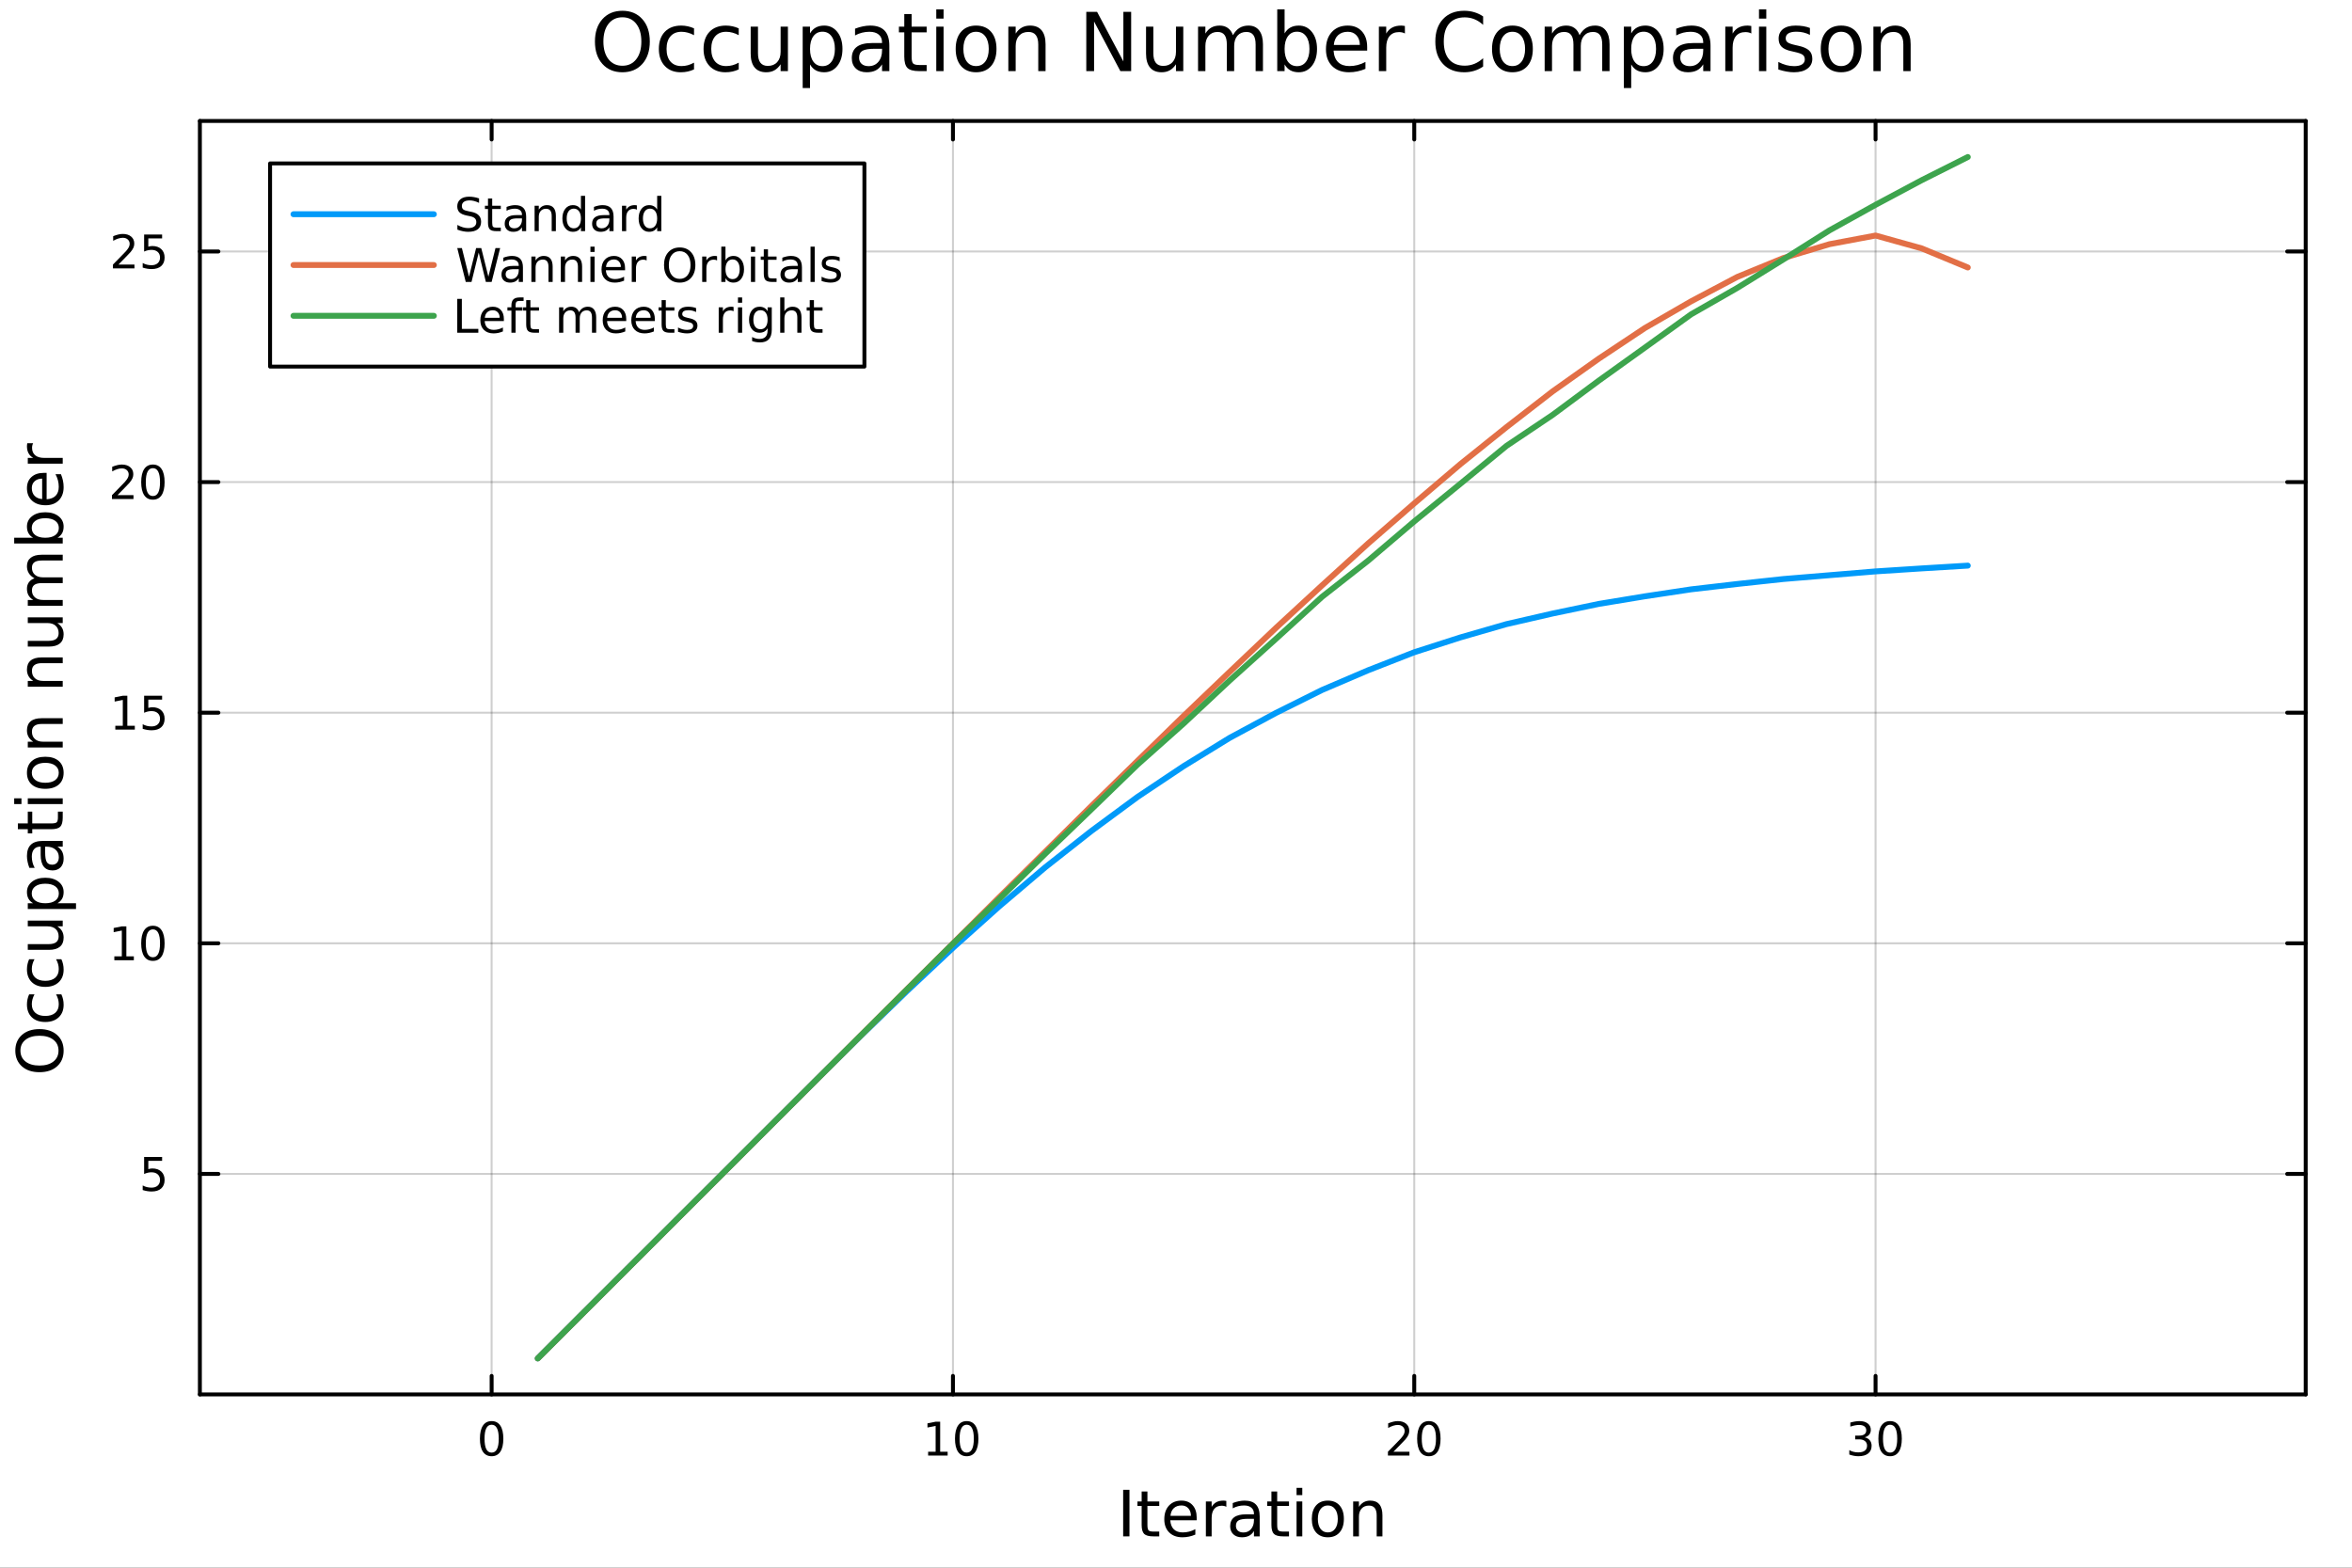 <svg xmlns="http://www.w3.org/2000/svg" xmlns:xlink="http://www.w3.org/1999/xlink" width="600" height="400" viewBox="0 0 2400 1600">
<rect x="0" y="0" width="2400" height="1600" fill="#333333" stroke="none"/>
<defs>
  <clipPath id="clip590">
    <rect x="0" y="0" width="2400" height="1600"></rect>
  </clipPath>
</defs>
<path clip-path="url(#clip590)" d="M0 1600 L2400 1600 L2400 8.88178e-14 L0 8.88178e-14  Z" fill="#ffffff" fill-rule="evenodd" fill-opacity="1"></path>
<defs>
  <clipPath id="clip591">
    <rect x="480" y="0" width="1681" height="1600"></rect>
  </clipPath>
</defs>
<path clip-path="url(#clip590)" d="M203.964 1423.18 L2352.76 1423.18 L2352.76 123.472 L203.964 123.472  Z" fill="#ffffff" fill-rule="evenodd" fill-opacity="1"></path>
<defs>
  <clipPath id="clip592">
    <rect x="203" y="123" width="2150" height="1301"></rect>
  </clipPath>
</defs>
<polyline clip-path="url(#clip592)" style="stroke:#000000; stroke-linecap:round; stroke-linejoin:round; stroke-width:2; stroke-opacity:0.1; fill:none" points="501.667,1423.18 501.667,123.472 "></polyline>
<polyline clip-path="url(#clip592)" style="stroke:#000000; stroke-linecap:round; stroke-linejoin:round; stroke-width:2; stroke-opacity:0.1; fill:none" points="972.39,1423.18 972.39,123.472 "></polyline>
<polyline clip-path="url(#clip592)" style="stroke:#000000; stroke-linecap:round; stroke-linejoin:round; stroke-width:2; stroke-opacity:0.1; fill:none" points="1443.11,1423.18 1443.11,123.472 "></polyline>
<polyline clip-path="url(#clip592)" style="stroke:#000000; stroke-linecap:round; stroke-linejoin:round; stroke-width:2; stroke-opacity:0.1; fill:none" points="1913.84,1423.18 1913.84,123.472 "></polyline>
<polyline clip-path="url(#clip592)" style="stroke:#000000; stroke-linecap:round; stroke-linejoin:round; stroke-width:2; stroke-opacity:0.1; fill:none" points="501.667,1423.18 501.667,123.472 "></polyline>
<polyline clip-path="url(#clip592)" style="stroke:#000000; stroke-linecap:round; stroke-linejoin:round; stroke-width:2; stroke-opacity:0.1; fill:none" points="972.39,1423.18 972.39,123.472 "></polyline>
<polyline clip-path="url(#clip592)" style="stroke:#000000; stroke-linecap:round; stroke-linejoin:round; stroke-width:2; stroke-opacity:0.1; fill:none" points="1443.11,1423.18 1443.11,123.472 "></polyline>
<polyline clip-path="url(#clip592)" style="stroke:#000000; stroke-linecap:round; stroke-linejoin:round; stroke-width:2; stroke-opacity:0.1; fill:none" points="1913.84,1423.18 1913.84,123.472 "></polyline>
<polyline clip-path="url(#clip592)" style="stroke:#000000; stroke-linecap:round; stroke-linejoin:round; stroke-width:2; stroke-opacity:0.1; fill:none" points="203.964,1198.11 2352.76,1198.11 "></polyline>
<polyline clip-path="url(#clip592)" style="stroke:#000000; stroke-linecap:round; stroke-linejoin:round; stroke-width:2; stroke-opacity:0.1; fill:none" points="203.964,962.745 2352.76,962.745 "></polyline>
<polyline clip-path="url(#clip592)" style="stroke:#000000; stroke-linecap:round; stroke-linejoin:round; stroke-width:2; stroke-opacity:0.1; fill:none" points="203.964,727.384 2352.76,727.384 "></polyline>
<polyline clip-path="url(#clip592)" style="stroke:#000000; stroke-linecap:round; stroke-linejoin:round; stroke-width:2; stroke-opacity:0.1; fill:none" points="203.964,492.022 2352.76,492.022 "></polyline>
<polyline clip-path="url(#clip592)" style="stroke:#000000; stroke-linecap:round; stroke-linejoin:round; stroke-width:2; stroke-opacity:0.1; fill:none" points="203.964,256.661 2352.76,256.661 "></polyline>
<polyline clip-path="url(#clip592)" style="stroke:#000000; stroke-linecap:round; stroke-linejoin:round; stroke-width:2; stroke-opacity:0.1; fill:none" points="203.964,1198.11 2352.76,1198.11 "></polyline>
<polyline clip-path="url(#clip592)" style="stroke:#000000; stroke-linecap:round; stroke-linejoin:round; stroke-width:2; stroke-opacity:0.1; fill:none" points="203.964,962.745 2352.76,962.745 "></polyline>
<polyline clip-path="url(#clip592)" style="stroke:#000000; stroke-linecap:round; stroke-linejoin:round; stroke-width:2; stroke-opacity:0.1; fill:none" points="203.964,727.384 2352.76,727.384 "></polyline>
<polyline clip-path="url(#clip592)" style="stroke:#000000; stroke-linecap:round; stroke-linejoin:round; stroke-width:2; stroke-opacity:0.1; fill:none" points="203.964,492.022 2352.76,492.022 "></polyline>
<polyline clip-path="url(#clip592)" style="stroke:#000000; stroke-linecap:round; stroke-linejoin:round; stroke-width:2; stroke-opacity:0.1; fill:none" points="203.964,256.661 2352.76,256.661 "></polyline>
<polyline clip-path="url(#clip590)" style="stroke:#000000; stroke-linecap:round; stroke-linejoin:round; stroke-width:4; stroke-opacity:1; fill:none" points="203.964,1423.18 2352.76,1423.18 "></polyline>
<polyline clip-path="url(#clip590)" style="stroke:#000000; stroke-linecap:round; stroke-linejoin:round; stroke-width:4; stroke-opacity:1; fill:none" points="203.964,123.472 2352.76,123.472 "></polyline>
<polyline clip-path="url(#clip590)" style="stroke:#000000; stroke-linecap:round; stroke-linejoin:round; stroke-width:4; stroke-opacity:1; fill:none" points="501.667,1423.18 501.667,1404.28 "></polyline>
<polyline clip-path="url(#clip590)" style="stroke:#000000; stroke-linecap:round; stroke-linejoin:round; stroke-width:4; stroke-opacity:1; fill:none" points="972.39,1423.18 972.39,1404.28 "></polyline>
<polyline clip-path="url(#clip590)" style="stroke:#000000; stroke-linecap:round; stroke-linejoin:round; stroke-width:4; stroke-opacity:1; fill:none" points="1443.11,1423.18 1443.11,1404.28 "></polyline>
<polyline clip-path="url(#clip590)" style="stroke:#000000; stroke-linecap:round; stroke-linejoin:round; stroke-width:4; stroke-opacity:1; fill:none" points="1913.84,1423.18 1913.84,1404.28 "></polyline>
<polyline clip-path="url(#clip590)" style="stroke:#000000; stroke-linecap:round; stroke-linejoin:round; stroke-width:4; stroke-opacity:1; fill:none" points="501.667,123.472 501.667,142.37 "></polyline>
<polyline clip-path="url(#clip590)" style="stroke:#000000; stroke-linecap:round; stroke-linejoin:round; stroke-width:4; stroke-opacity:1; fill:none" points="972.39,123.472 972.39,142.37 "></polyline>
<polyline clip-path="url(#clip590)" style="stroke:#000000; stroke-linecap:round; stroke-linejoin:round; stroke-width:4; stroke-opacity:1; fill:none" points="1443.11,123.472 1443.11,142.37 "></polyline>
<polyline clip-path="url(#clip590)" style="stroke:#000000; stroke-linecap:round; stroke-linejoin:round; stroke-width:4; stroke-opacity:1; fill:none" points="1913.84,123.472 1913.84,142.37 "></polyline>
<path clip-path="url(#clip590)" d="M501.667 1454.1 Q498.056 1454.1 496.227 1457.66 Q494.422 1461.2 494.422 1468.33 Q494.422 1475.44 496.227 1479.01 Q498.056 1482.55 501.667 1482.55 Q505.301 1482.55 507.107 1479.01 Q508.936 1475.44 508.936 1468.33 Q508.936 1461.2 507.107 1457.66 Q505.301 1454.1 501.667 1454.1 M501.667 1450.39 Q507.477 1450.39 510.533 1455 Q513.611 1459.58 513.611 1468.33 Q513.611 1477.06 510.533 1481.67 Q507.477 1486.25 501.667 1486.25 Q495.857 1486.25 492.778 1481.67 Q489.723 1477.06 489.723 1468.33 Q489.723 1459.58 492.778 1455 Q495.857 1450.39 501.667 1450.39 Z" fill="#000000" fill-rule="nonzero" fill-opacity="1"></path><path clip-path="url(#clip590)" d="M947.078 1481.64 L954.716 1481.64 L954.716 1455.28 L946.406 1456.95 L946.406 1452.69 L954.67 1451.02 L959.346 1451.02 L959.346 1481.64 L966.985 1481.64 L966.985 1485.58 L947.078 1485.58 L947.078 1481.64 Z" fill="#000000" fill-rule="nonzero" fill-opacity="1"></path><path clip-path="url(#clip590)" d="M986.429 1454.1 Q982.818 1454.1 980.989 1457.66 Q979.184 1461.2 979.184 1468.33 Q979.184 1475.44 980.989 1479.01 Q982.818 1482.55 986.429 1482.55 Q990.063 1482.55 991.869 1479.01 Q993.698 1475.44 993.698 1468.33 Q993.698 1461.2 991.869 1457.66 Q990.063 1454.1 986.429 1454.1 M986.429 1450.39 Q992.239 1450.39 995.295 1455 Q998.374 1459.58 998.374 1468.33 Q998.374 1477.06 995.295 1481.67 Q992.239 1486.25 986.429 1486.25 Q980.619 1486.25 977.54 1481.67 Q974.485 1477.06 974.485 1468.33 Q974.485 1459.58 977.54 1455 Q980.619 1450.39 986.429 1450.39 Z" fill="#000000" fill-rule="nonzero" fill-opacity="1"></path><path clip-path="url(#clip590)" d="M1421.89 1481.64 L1438.21 1481.64 L1438.21 1485.58 L1416.26 1485.58 L1416.26 1481.64 Q1418.92 1478.89 1423.51 1474.26 Q1428.11 1469.61 1429.29 1468.27 Q1431.54 1465.74 1432.42 1464.01 Q1433.32 1462.25 1433.32 1460.56 Q1433.32 1457.8 1431.38 1456.07 Q1429.46 1454.33 1426.35 1454.33 Q1424.15 1454.33 1421.7 1455.09 Q1419.27 1455.86 1416.49 1457.41 L1416.49 1452.69 Q1419.32 1451.55 1421.77 1450.97 Q1424.22 1450.39 1426.26 1450.39 Q1431.63 1450.39 1434.83 1453.08 Q1438.02 1455.77 1438.02 1460.26 Q1438.02 1462.39 1437.21 1464.31 Q1436.42 1466.2 1434.32 1468.8 Q1433.74 1469.47 1430.64 1472.69 Q1427.53 1475.88 1421.89 1481.64 Z" fill="#000000" fill-rule="nonzero" fill-opacity="1"></path><path clip-path="url(#clip590)" d="M1458.02 1454.1 Q1454.41 1454.1 1452.58 1457.66 Q1450.77 1461.2 1450.77 1468.33 Q1450.77 1475.44 1452.58 1479.01 Q1454.41 1482.55 1458.02 1482.55 Q1461.65 1482.55 1463.46 1479.01 Q1465.29 1475.44 1465.29 1468.33 Q1465.29 1461.2 1463.46 1457.66 Q1461.65 1454.1 1458.02 1454.1 M1458.02 1450.39 Q1463.83 1450.39 1466.89 1455 Q1469.96 1459.58 1469.96 1468.33 Q1469.96 1477.06 1466.89 1481.67 Q1463.83 1486.25 1458.02 1486.25 Q1452.21 1486.25 1449.13 1481.67 Q1446.08 1477.06 1446.08 1468.33 Q1446.08 1459.58 1449.13 1455 Q1452.21 1450.39 1458.02 1450.39 Z" fill="#000000" fill-rule="nonzero" fill-opacity="1"></path><path clip-path="url(#clip590)" d="M1902.68 1466.95 Q1906.03 1467.66 1907.91 1469.93 Q1909.81 1472.2 1909.81 1475.53 Q1909.81 1480.65 1906.29 1483.45 Q1902.77 1486.25 1896.29 1486.25 Q1894.11 1486.25 1891.8 1485.81 Q1889.51 1485.39 1887.05 1484.54 L1887.05 1480.02 Q1889 1481.16 1891.31 1481.74 Q1893.63 1482.32 1896.15 1482.32 Q1900.55 1482.32 1902.84 1480.58 Q1905.16 1478.84 1905.16 1475.53 Q1905.16 1472.48 1903 1470.77 Q1900.87 1469.03 1897.05 1469.03 L1893.03 1469.03 L1893.03 1465.19 L1897.24 1465.19 Q1900.69 1465.19 1902.52 1463.82 Q1904.34 1462.43 1904.34 1459.84 Q1904.34 1457.18 1902.45 1455.77 Q1900.57 1454.33 1897.05 1454.33 Q1895.13 1454.33 1892.93 1454.75 Q1890.73 1455.16 1888.09 1456.04 L1888.09 1451.88 Q1890.76 1451.14 1893.07 1450.77 Q1895.41 1450.39 1897.47 1450.39 Q1902.79 1450.39 1905.9 1452.83 Q1909 1455.23 1909 1459.35 Q1909 1462.22 1907.35 1464.21 Q1905.71 1466.18 1902.68 1466.95 Z" fill="#000000" fill-rule="nonzero" fill-opacity="1"></path><path clip-path="url(#clip590)" d="M1928.67 1454.1 Q1925.06 1454.1 1923.23 1457.66 Q1921.43 1461.2 1921.43 1468.33 Q1921.43 1475.44 1923.23 1479.01 Q1925.06 1482.55 1928.67 1482.55 Q1932.31 1482.55 1934.11 1479.01 Q1935.94 1475.44 1935.94 1468.33 Q1935.94 1461.2 1934.11 1457.66 Q1932.31 1454.1 1928.67 1454.1 M1928.67 1450.39 Q1934.48 1450.39 1937.54 1455 Q1940.62 1459.58 1940.62 1468.33 Q1940.62 1477.06 1937.54 1481.67 Q1934.48 1486.25 1928.67 1486.25 Q1922.86 1486.25 1919.78 1481.67 Q1916.73 1477.06 1916.73 1468.33 Q1916.73 1459.58 1919.78 1455 Q1922.86 1450.39 1928.67 1450.39 Z" fill="#000000" fill-rule="nonzero" fill-opacity="1"></path><path clip-path="url(#clip590)" d="M1146.08 1520.52 L1152.51 1520.52 L1152.51 1568.04 L1146.08 1568.04 L1146.08 1520.52 Z" fill="#000000" fill-rule="nonzero" fill-opacity="1"></path><path clip-path="url(#clip590)" d="M1170.84 1522.27 L1170.84 1532.4 L1182.91 1532.4 L1182.91 1536.95 L1170.84 1536.95 L1170.84 1556.3 Q1170.84 1560.66 1172.02 1561.9 Q1173.23 1563.14 1176.89 1563.14 L1182.91 1563.14 L1182.91 1568.04 L1176.89 1568.04 Q1170.11 1568.04 1167.53 1565.53 Q1164.95 1562.98 1164.95 1556.3 L1164.95 1536.95 L1160.66 1536.95 L1160.66 1532.4 L1164.95 1532.4 L1164.95 1522.27 L1170.84 1522.27 Z" fill="#000000" fill-rule="nonzero" fill-opacity="1"></path><path clip-path="url(#clip590)" d="M1221.1 1548.76 L1221.1 1551.62 L1194.17 1551.62 Q1194.56 1557.67 1197.8 1560.85 Q1201.08 1564 1206.9 1564 Q1210.28 1564 1213.43 1563.17 Q1216.61 1562.35 1219.73 1560.69 L1219.73 1566.23 Q1216.58 1567.57 1213.27 1568.27 Q1209.96 1568.97 1206.55 1568.97 Q1198.02 1568.97 1193.03 1564 Q1188.06 1559.04 1188.06 1550.57 Q1188.06 1541.82 1192.77 1536.69 Q1197.52 1531.54 1205.54 1531.54 Q1212.73 1531.54 1216.9 1536.18 Q1221.1 1540.8 1221.1 1548.76 M1215.24 1547.04 Q1215.18 1542.23 1212.54 1539.37 Q1209.93 1536.5 1205.6 1536.5 Q1200.7 1536.5 1197.74 1539.27 Q1194.81 1542.04 1194.36 1547.07 L1215.24 1547.04 Z" fill="#000000" fill-rule="nonzero" fill-opacity="1"></path><path clip-path="url(#clip590)" d="M1251.37 1537.87 Q1250.38 1537.3 1249.2 1537.04 Q1248.06 1536.76 1246.66 1536.76 Q1241.69 1536.76 1239.02 1540 Q1236.38 1543.22 1236.38 1549.27 L1236.38 1568.04 L1230.49 1568.04 L1230.49 1532.4 L1236.38 1532.4 L1236.38 1537.93 Q1238.22 1534.69 1241.18 1533.13 Q1244.14 1531.54 1248.38 1531.54 Q1248.98 1531.54 1249.71 1531.63 Q1250.45 1531.7 1251.34 1531.85 L1251.37 1537.87 Z" fill="#000000" fill-rule="nonzero" fill-opacity="1"></path><path clip-path="url(#clip590)" d="M1273.71 1550.12 Q1266.62 1550.12 1263.88 1551.75 Q1261.14 1553.37 1261.14 1557.29 Q1261.14 1560.4 1263.18 1562.25 Q1265.25 1564.07 1268.78 1564.07 Q1273.65 1564.07 1276.58 1560.63 Q1279.54 1557.16 1279.54 1551.43 L1279.54 1550.12 L1273.71 1550.12 M1285.39 1547.71 L1285.39 1568.04 L1279.54 1568.04 L1279.54 1562.63 Q1277.53 1565.88 1274.54 1567.44 Q1271.55 1568.97 1267.22 1568.97 Q1261.75 1568.97 1258.5 1565.91 Q1255.28 1562.82 1255.28 1557.67 Q1255.28 1551.65 1259.29 1548.6 Q1263.34 1545.54 1271.33 1545.54 L1279.54 1545.54 L1279.54 1544.97 Q1279.54 1540.93 1276.86 1538.73 Q1274.22 1536.5 1269.42 1536.5 Q1266.36 1536.5 1263.46 1537.23 Q1260.57 1537.97 1257.89 1539.43 L1257.89 1534.02 Q1261.11 1532.78 1264.13 1532.17 Q1267.16 1531.54 1270.02 1531.54 Q1277.75 1531.54 1281.57 1535.55 Q1285.39 1539.56 1285.39 1547.71 Z" fill="#000000" fill-rule="nonzero" fill-opacity="1"></path><path clip-path="url(#clip590)" d="M1303.25 1522.27 L1303.25 1532.4 L1315.31 1532.4 L1315.31 1536.95 L1303.25 1536.95 L1303.25 1556.3 Q1303.25 1560.66 1304.43 1561.9 Q1305.64 1563.14 1309.3 1563.14 L1315.31 1563.14 L1315.31 1568.04 L1309.3 1568.04 Q1302.52 1568.04 1299.94 1565.53 Q1297.36 1562.98 1297.36 1556.3 L1297.36 1536.95 L1293.06 1536.95 L1293.06 1532.4 L1297.36 1532.4 L1297.36 1522.27 L1303.25 1522.27 Z" fill="#000000" fill-rule="nonzero" fill-opacity="1"></path><path clip-path="url(#clip590)" d="M1323.02 1532.4 L1328.87 1532.4 L1328.87 1568.04 L1323.02 1568.04 L1323.02 1532.4 M1323.02 1518.52 L1328.87 1518.52 L1328.87 1525.93 L1323.02 1525.93 L1323.02 1518.52 Z" fill="#000000" fill-rule="nonzero" fill-opacity="1"></path><path clip-path="url(#clip590)" d="M1354.94 1536.5 Q1350.23 1536.5 1347.49 1540.19 Q1344.75 1543.85 1344.75 1550.25 Q1344.75 1556.65 1347.46 1560.34 Q1350.2 1564 1354.94 1564 Q1359.62 1564 1362.36 1560.31 Q1365.09 1556.62 1365.09 1550.25 Q1365.09 1543.92 1362.36 1540.23 Q1359.62 1536.5 1354.94 1536.5 M1354.94 1531.54 Q1362.58 1531.54 1366.94 1536.5 Q1371.3 1541.47 1371.3 1550.25 Q1371.3 1559 1366.94 1564 Q1362.58 1568.97 1354.94 1568.97 Q1347.27 1568.97 1342.91 1564 Q1338.58 1559 1338.58 1550.25 Q1338.58 1541.47 1342.91 1536.5 Q1347.27 1531.54 1354.94 1531.54 Z" fill="#000000" fill-rule="nonzero" fill-opacity="1"></path><path clip-path="url(#clip590)" d="M1410.64 1546.53 L1410.64 1568.04 L1404.78 1568.04 L1404.78 1546.72 Q1404.78 1541.66 1402.81 1539.14 Q1400.84 1536.63 1396.89 1536.63 Q1392.15 1536.63 1389.41 1539.65 Q1386.67 1542.68 1386.67 1547.9 L1386.67 1568.04 L1380.78 1568.04 L1380.78 1532.4 L1386.67 1532.4 L1386.67 1537.93 Q1388.77 1534.72 1391.61 1533.13 Q1394.47 1531.54 1398.19 1531.54 Q1404.34 1531.54 1407.49 1535.36 Q1410.64 1539.14 1410.64 1546.53 Z" fill="#000000" fill-rule="nonzero" fill-opacity="1"></path><polyline clip-path="url(#clip590)" style="stroke:#000000; stroke-linecap:round; stroke-linejoin:round; stroke-width:4; stroke-opacity:1; fill:none" points="203.964,1423.18 203.964,123.472 "></polyline>
<polyline clip-path="url(#clip590)" style="stroke:#000000; stroke-linecap:round; stroke-linejoin:round; stroke-width:4; stroke-opacity:1; fill:none" points="2352.76,1423.18 2352.76,123.472 "></polyline>
<polyline clip-path="url(#clip590)" style="stroke:#000000; stroke-linecap:round; stroke-linejoin:round; stroke-width:4; stroke-opacity:1; fill:none" points="203.964,1198.11 222.861,1198.11 "></polyline>
<polyline clip-path="url(#clip590)" style="stroke:#000000; stroke-linecap:round; stroke-linejoin:round; stroke-width:4; stroke-opacity:1; fill:none" points="203.964,962.745 222.861,962.745 "></polyline>
<polyline clip-path="url(#clip590)" style="stroke:#000000; stroke-linecap:round; stroke-linejoin:round; stroke-width:4; stroke-opacity:1; fill:none" points="203.964,727.384 222.861,727.384 "></polyline>
<polyline clip-path="url(#clip590)" style="stroke:#000000; stroke-linecap:round; stroke-linejoin:round; stroke-width:4; stroke-opacity:1; fill:none" points="203.964,492.022 222.861,492.022 "></polyline>
<polyline clip-path="url(#clip590)" style="stroke:#000000; stroke-linecap:round; stroke-linejoin:round; stroke-width:4; stroke-opacity:1; fill:none" points="203.964,256.661 222.861,256.661 "></polyline>
<polyline clip-path="url(#clip590)" style="stroke:#000000; stroke-linecap:round; stroke-linejoin:round; stroke-width:4; stroke-opacity:1; fill:none" points="2352.76,1198.11 2333.86,1198.11 "></polyline>
<polyline clip-path="url(#clip590)" style="stroke:#000000; stroke-linecap:round; stroke-linejoin:round; stroke-width:4; stroke-opacity:1; fill:none" points="2352.76,962.745 2333.86,962.745 "></polyline>
<polyline clip-path="url(#clip590)" style="stroke:#000000; stroke-linecap:round; stroke-linejoin:round; stroke-width:4; stroke-opacity:1; fill:none" points="2352.76,727.384 2333.86,727.384 "></polyline>
<polyline clip-path="url(#clip590)" style="stroke:#000000; stroke-linecap:round; stroke-linejoin:round; stroke-width:4; stroke-opacity:1; fill:none" points="2352.76,492.022 2333.86,492.022 "></polyline>
<polyline clip-path="url(#clip590)" style="stroke:#000000; stroke-linecap:round; stroke-linejoin:round; stroke-width:4; stroke-opacity:1; fill:none" points="2352.76,256.661 2333.86,256.661 "></polyline>
<path clip-path="url(#clip590)" d="M147.061 1180.83 L165.417 1180.83 L165.417 1184.76 L151.343 1184.76 L151.343 1193.23 Q152.362 1192.89 153.38 1192.72 Q154.399 1192.54 155.417 1192.54 Q161.204 1192.54 164.584 1195.71 Q167.964 1198.88 167.964 1204.3 Q167.964 1209.88 164.491 1212.98 Q161.019 1216.06 154.7 1216.06 Q152.524 1216.06 150.255 1215.69 Q148.01 1215.32 145.603 1214.58 L145.603 1209.88 Q147.686 1211.01 149.908 1211.57 Q152.13 1212.12 154.607 1212.12 Q158.612 1212.12 160.95 1210.02 Q163.288 1207.91 163.288 1204.3 Q163.288 1200.69 160.95 1198.58 Q158.612 1196.47 154.607 1196.47 Q152.732 1196.47 150.857 1196.89 Q149.005 1197.31 147.061 1198.19 L147.061 1180.83 Z" fill="#000000" fill-rule="nonzero" fill-opacity="1"></path><path clip-path="url(#clip590)" d="M116.668 976.09 L124.306 976.09 L124.306 949.724 L115.996 951.391 L115.996 947.132 L124.26 945.465 L128.936 945.465 L128.936 976.09 L136.575 976.09 L136.575 980.025 L116.668 980.025 L116.668 976.09 Z" fill="#000000" fill-rule="nonzero" fill-opacity="1"></path><path clip-path="url(#clip590)" d="M156.019 948.544 Q152.408 948.544 150.579 952.109 Q148.774 955.65 148.774 962.78 Q148.774 969.886 150.579 973.451 Q152.408 976.993 156.019 976.993 Q159.653 976.993 161.459 973.451 Q163.288 969.886 163.288 962.78 Q163.288 955.65 161.459 952.109 Q159.653 948.544 156.019 948.544 M156.019 944.84 Q161.829 944.84 164.885 949.447 Q167.964 954.03 167.964 962.78 Q167.964 971.507 164.885 976.113 Q161.829 980.696 156.019 980.696 Q150.209 980.696 147.13 976.113 Q144.075 971.507 144.075 962.78 Q144.075 954.03 147.13 949.447 Q150.209 944.84 156.019 944.84 Z" fill="#000000" fill-rule="nonzero" fill-opacity="1"></path><path clip-path="url(#clip590)" d="M117.663 740.729 L125.302 740.729 L125.302 714.363 L116.992 716.03 L116.992 711.77 L125.255 710.104 L129.931 710.104 L129.931 740.729 L137.57 740.729 L137.57 744.664 L117.663 744.664 L117.663 740.729 Z" fill="#000000" fill-rule="nonzero" fill-opacity="1"></path><path clip-path="url(#clip590)" d="M147.061 710.104 L165.417 710.104 L165.417 714.039 L151.343 714.039 L151.343 722.511 Q152.362 722.164 153.38 722.002 Q154.399 721.817 155.417 721.817 Q161.204 721.817 164.584 724.988 Q167.964 728.159 167.964 733.576 Q167.964 739.154 164.491 742.256 Q161.019 745.335 154.7 745.335 Q152.524 745.335 150.255 744.965 Q148.01 744.594 145.603 743.853 L145.603 739.154 Q147.686 740.289 149.908 740.844 Q152.13 741.4 154.607 741.4 Q158.612 741.4 160.95 739.293 Q163.288 737.187 163.288 733.576 Q163.288 729.965 160.95 727.858 Q158.612 725.752 154.607 725.752 Q152.732 725.752 150.857 726.168 Q149.005 726.585 147.061 727.465 L147.061 710.104 Z" fill="#000000" fill-rule="nonzero" fill-opacity="1"></path><path clip-path="url(#clip590)" d="M119.885 505.367 L136.204 505.367 L136.204 509.302 L114.26 509.302 L114.26 505.367 Q116.922 502.612 121.505 497.983 Q126.112 493.33 127.292 491.988 Q129.538 489.464 130.417 487.728 Q131.32 485.969 131.32 484.279 Q131.32 481.525 129.376 479.789 Q127.455 478.052 124.353 478.052 Q122.154 478.052 119.7 478.816 Q117.269 479.58 114.492 481.131 L114.492 476.409 Q117.316 475.275 119.769 474.696 Q122.223 474.117 124.26 474.117 Q129.63 474.117 132.825 476.802 Q136.019 479.488 136.019 483.978 Q136.019 486.108 135.209 488.029 Q134.422 489.927 132.316 492.52 Q131.737 493.191 128.635 496.409 Q125.533 499.603 119.885 505.367 Z" fill="#000000" fill-rule="nonzero" fill-opacity="1"></path><path clip-path="url(#clip590)" d="M156.019 477.821 Q152.408 477.821 150.579 481.386 Q148.774 484.927 148.774 492.057 Q148.774 499.163 150.579 502.728 Q152.408 506.27 156.019 506.27 Q159.653 506.27 161.459 502.728 Q163.288 499.163 163.288 492.057 Q163.288 484.927 161.459 481.386 Q159.653 477.821 156.019 477.821 M156.019 474.117 Q161.829 474.117 164.885 478.724 Q167.964 483.307 167.964 492.057 Q167.964 500.784 164.885 505.39 Q161.829 509.974 156.019 509.974 Q150.209 509.974 147.13 505.39 Q144.075 500.784 144.075 492.057 Q144.075 483.307 147.13 478.724 Q150.209 474.117 156.019 474.117 Z" fill="#000000" fill-rule="nonzero" fill-opacity="1"></path><path clip-path="url(#clip590)" d="M120.88 270.006 L137.2 270.006 L137.2 273.941 L115.256 273.941 L115.256 270.006 Q117.918 267.251 122.501 262.621 Q127.107 257.969 128.288 256.626 Q130.533 254.103 131.413 252.367 Q132.316 250.608 132.316 248.918 Q132.316 246.163 130.371 244.427 Q128.45 242.691 125.348 242.691 Q123.149 242.691 120.695 243.455 Q118.265 244.219 115.487 245.77 L115.487 241.047 Q118.311 239.913 120.765 239.335 Q123.218 238.756 125.255 238.756 Q130.626 238.756 133.82 241.441 Q137.015 244.126 137.015 248.617 Q137.015 250.747 136.204 252.668 Q135.417 254.566 133.311 257.159 Q132.732 257.83 129.63 261.047 Q126.529 264.242 120.88 270.006 Z" fill="#000000" fill-rule="nonzero" fill-opacity="1"></path><path clip-path="url(#clip590)" d="M147.061 239.381 L165.417 239.381 L165.417 243.316 L151.343 243.316 L151.343 251.788 Q152.362 251.441 153.38 251.279 Q154.399 251.094 155.417 251.094 Q161.204 251.094 164.584 254.265 Q167.964 257.436 167.964 262.853 Q167.964 268.432 164.491 271.533 Q161.019 274.612 154.7 274.612 Q152.524 274.612 150.255 274.242 Q148.01 273.871 145.603 273.131 L145.603 268.432 Q147.686 269.566 149.908 270.121 Q152.13 270.677 154.607 270.677 Q158.612 270.677 160.95 268.57 Q163.288 266.464 163.288 262.853 Q163.288 259.242 160.95 257.135 Q158.612 255.029 154.607 255.029 Q152.732 255.029 150.857 255.446 Q149.005 255.862 147.061 256.742 L147.061 239.381 Z" fill="#000000" fill-rule="nonzero" fill-opacity="1"></path><path clip-path="url(#clip590)" d="M20.845 1072.28 Q20.845 1079.28 26.064 1083.42 Q31.284 1087.52 40.292 1087.52 Q49.267 1087.52 54.487 1083.42 Q59.707 1079.28 59.707 1072.28 Q59.707 1065.27 54.487 1061.2 Q49.267 1057.09 40.292 1057.09 Q31.284 1057.09 26.064 1061.2 Q20.845 1065.27 20.845 1072.28 M15.625 1072.28 Q15.625 1062.28 22.341 1056.3 Q29.025 1050.31 40.292 1050.31 Q51.527 1050.31 58.243 1056.3 Q64.927 1062.28 64.927 1072.28 Q64.927 1082.3 58.243 1088.32 Q51.559 1094.3 40.292 1094.3 Q29.025 1094.3 22.341 1088.32 Q15.625 1082.3 15.625 1072.28 Z" fill="#000000" fill-rule="nonzero" fill-opacity="1"></path><path clip-path="url(#clip590)" d="M29.725 1014.86 L35.199 1014.86 Q33.831 1017.34 33.162 1019.85 Q32.462 1022.34 32.462 1024.88 Q32.462 1030.58 36.09 1033.73 Q39.687 1036.88 46.212 1036.88 Q52.737 1036.88 56.365 1033.73 Q59.962 1030.58 59.962 1024.88 Q59.962 1022.34 59.294 1019.85 Q58.593 1017.34 57.225 1014.86 L62.636 1014.86 Q63.781 1017.31 64.354 1019.95 Q64.927 1022.56 64.927 1025.52 Q64.927 1033.57 59.866 1038.31 Q54.806 1043.06 46.212 1043.06 Q37.491 1043.06 32.494 1038.28 Q27.497 1033.48 27.497 1025.14 Q27.497 1022.43 28.07 1019.85 Q28.611 1017.28 29.725 1014.86 Z" fill="#000000" fill-rule="nonzero" fill-opacity="1"></path><path clip-path="url(#clip590)" d="M29.725 979.018 L35.199 979.018 Q33.831 981.501 33.162 984.015 Q32.462 986.498 32.462 989.044 Q32.462 994.741 36.09 997.892 Q39.687 1001.04 46.212 1001.04 Q52.737 1001.04 56.365 997.892 Q59.962 994.741 59.962 989.044 Q59.962 986.498 59.294 984.015 Q58.593 981.501 57.225 979.018 L62.636 979.018 Q63.781 981.469 64.354 984.11 Q64.927 986.72 64.927 989.68 Q64.927 997.733 59.866 1002.48 Q54.806 1007.22 46.212 1007.22 Q37.491 1007.22 32.494 1002.44 Q27.497 997.638 27.497 989.298 Q27.497 986.593 28.07 984.015 Q28.611 981.437 29.725 979.018 Z" fill="#000000" fill-rule="nonzero" fill-opacity="1"></path><path clip-path="url(#clip590)" d="M49.936 969.437 L28.356 969.437 L28.356 963.581 L49.713 963.581 Q54.774 963.581 57.32 961.608 Q59.835 959.634 59.835 955.688 Q59.835 950.945 56.811 948.208 Q53.787 945.439 48.567 945.439 L28.356 945.439 L28.356 939.582 L64.004 939.582 L64.004 945.439 L58.53 945.439 Q61.776 947.571 63.368 950.404 Q64.927 953.205 64.927 956.929 Q64.927 963.072 61.108 966.255 Q57.288 969.437 49.936 969.437 M27.497 954.701 L27.497 954.701 Z" fill="#000000" fill-rule="nonzero" fill-opacity="1"></path><path clip-path="url(#clip590)" d="M58.657 921.854 L77.563 921.854 L77.563 927.742 L28.356 927.742 L28.356 921.854 L33.767 921.854 Q30.584 920.008 29.056 917.207 Q27.497 914.374 27.497 910.459 Q27.497 903.966 32.653 899.924 Q37.809 895.85 46.212 895.85 Q54.615 895.85 59.771 899.924 Q64.927 903.966 64.927 910.459 Q64.927 914.374 63.399 917.207 Q61.84 920.008 58.657 921.854 M46.212 901.929 Q39.751 901.929 36.09 904.603 Q32.398 907.245 32.398 911.892 Q32.398 916.538 36.09 919.212 Q39.751 921.854 46.212 921.854 Q52.673 921.854 56.365 919.212 Q60.026 916.538 60.026 911.892 Q60.026 907.245 56.365 904.603 Q52.673 901.929 46.212 901.929 Z" fill="#000000" fill-rule="nonzero" fill-opacity="1"></path><path clip-path="url(#clip590)" d="M46.085 869.941 Q46.085 877.039 47.708 879.777 Q49.331 882.514 53.246 882.514 Q56.365 882.514 58.211 880.477 Q60.026 878.408 60.026 874.875 Q60.026 870.005 56.588 867.077 Q53.119 864.117 47.39 864.117 L46.085 864.117 L46.085 869.941 M43.666 858.26 L64.004 858.26 L64.004 864.117 L58.593 864.117 Q61.84 866.122 63.399 869.114 Q64.927 872.106 64.927 876.435 Q64.927 881.909 61.872 885.156 Q58.784 888.37 53.628 888.37 Q47.612 888.37 44.557 884.36 Q41.501 880.318 41.501 872.329 L41.501 864.117 L40.928 864.117 Q36.886 864.117 34.69 866.79 Q32.462 869.432 32.462 874.238 Q32.462 877.294 33.194 880.19 Q33.926 883.087 35.39 885.76 L29.98 885.76 Q28.738 882.546 28.133 879.522 Q27.497 876.498 27.497 873.634 Q27.497 865.899 31.507 862.08 Q35.518 858.26 43.666 858.26 Z" fill="#000000" fill-rule="nonzero" fill-opacity="1"></path><path clip-path="url(#clip590)" d="M18.235 840.405 L28.356 840.405 L28.356 828.342 L32.908 828.342 L32.908 840.405 L52.259 840.405 Q56.62 840.405 57.861 839.227 Q59.103 838.017 59.103 834.357 L59.103 828.342 L64.004 828.342 L64.004 834.357 Q64.004 841.137 61.49 843.715 Q58.943 846.293 52.259 846.293 L32.908 846.293 L32.908 850.59 L28.356 850.59 L28.356 846.293 L18.235 846.293 L18.235 840.405 Z" fill="#000000" fill-rule="nonzero" fill-opacity="1"></path><path clip-path="url(#clip590)" d="M28.356 820.639 L28.356 814.783 L64.004 814.783 L64.004 820.639 L28.356 820.639 M14.479 820.639 L14.479 814.783 L21.895 814.783 L21.895 820.639 L14.479 820.639 Z" fill="#000000" fill-rule="nonzero" fill-opacity="1"></path><path clip-path="url(#clip590)" d="M32.462 788.715 Q32.462 793.426 36.154 796.163 Q39.815 798.9 46.212 798.9 Q52.609 798.9 56.302 796.195 Q59.962 793.458 59.962 788.715 Q59.962 784.036 56.27 781.299 Q52.578 778.562 46.212 778.562 Q39.878 778.562 36.186 781.299 Q32.462 784.036 32.462 788.715 M27.497 788.715 Q27.497 781.076 32.462 776.716 Q37.427 772.355 46.212 772.355 Q54.965 772.355 59.962 776.716 Q64.927 781.076 64.927 788.715 Q64.927 796.386 59.962 800.746 Q54.965 805.075 46.212 805.075 Q37.427 805.075 32.462 800.746 Q27.497 796.386 27.497 788.715 Z" fill="#000000" fill-rule="nonzero" fill-opacity="1"></path><path clip-path="url(#clip590)" d="M42.488 733.015 L64.004 733.015 L64.004 738.872 L42.679 738.872 Q37.618 738.872 35.104 740.845 Q32.589 742.818 32.589 746.765 Q32.589 751.508 35.613 754.245 Q38.637 756.982 43.857 756.982 L64.004 756.982 L64.004 762.87 L28.356 762.87 L28.356 756.982 L33.894 756.982 Q30.68 754.881 29.088 752.049 Q27.497 749.184 27.497 745.46 Q27.497 739.317 31.316 736.166 Q35.104 733.015 42.488 733.015 Z" fill="#000000" fill-rule="nonzero" fill-opacity="1"></path><path clip-path="url(#clip590)" d="M42.488 670.981 L64.004 670.981 L64.004 676.838 L42.679 676.838 Q37.618 676.838 35.104 678.811 Q32.589 680.785 32.589 684.731 Q32.589 689.474 35.613 692.211 Q38.637 694.948 43.857 694.948 L64.004 694.948 L64.004 700.836 L28.356 700.836 L28.356 694.948 L33.894 694.948 Q30.68 692.848 29.088 690.015 Q27.497 687.15 27.497 683.426 Q27.497 677.283 31.316 674.132 Q35.104 670.981 42.488 670.981 Z" fill="#000000" fill-rule="nonzero" fill-opacity="1"></path><path clip-path="url(#clip590)" d="M49.936 659.905 L28.356 659.905 L28.356 654.049 L49.713 654.049 Q54.774 654.049 57.32 652.075 Q59.835 650.102 59.835 646.155 Q59.835 641.413 56.811 638.675 Q53.787 635.906 48.567 635.906 L28.356 635.906 L28.356 630.05 L64.004 630.05 L64.004 635.906 L58.53 635.906 Q61.776 638.039 63.368 640.872 Q64.927 643.672 64.927 647.396 Q64.927 653.539 61.108 656.722 Q57.288 659.905 49.936 659.905 M27.497 645.168 L27.497 645.168 Z" fill="#000000" fill-rule="nonzero" fill-opacity="1"></path><path clip-path="url(#clip590)" d="M35.199 590.232 Q31.253 588.036 29.375 584.981 Q27.497 581.925 27.497 577.787 Q27.497 572.217 31.412 569.194 Q35.295 566.17 42.488 566.17 L64.004 566.17 L64.004 572.058 L42.679 572.058 Q37.555 572.058 35.072 573.872 Q32.589 575.687 32.589 579.411 Q32.589 583.962 35.613 586.604 Q38.637 589.246 43.857 589.246 L64.004 589.246 L64.004 595.134 L42.679 595.134 Q37.523 595.134 35.072 596.948 Q32.589 598.762 32.589 602.55 Q32.589 607.038 35.645 609.68 Q38.669 612.321 43.857 612.321 L64.004 612.321 L64.004 618.21 L28.356 618.21 L28.356 612.321 L33.894 612.321 Q30.616 610.316 29.056 607.515 Q27.497 604.714 27.497 600.863 Q27.497 596.98 29.47 594.275 Q31.444 591.537 35.199 590.232 Z" fill="#000000" fill-rule="nonzero" fill-opacity="1"></path><path clip-path="url(#clip590)" d="M46.212 528.899 Q39.751 528.899 36.09 531.572 Q32.398 534.214 32.398 538.861 Q32.398 543.508 36.09 546.182 Q39.751 548.823 46.212 548.823 Q52.673 548.823 56.365 546.182 Q60.026 543.508 60.026 538.861 Q60.026 534.214 56.365 531.572 Q52.673 528.899 46.212 528.899 M33.767 548.823 Q30.584 546.977 29.056 544.176 Q27.497 541.344 27.497 537.429 Q27.497 530.936 32.653 526.894 Q37.809 522.82 46.212 522.82 Q54.615 522.82 59.771 526.894 Q64.927 530.936 64.927 537.429 Q64.927 541.344 63.399 544.176 Q61.84 546.977 58.657 548.823 L64.004 548.823 L64.004 554.712 L14.479 554.712 L14.479 548.823 L33.767 548.823 Z" fill="#000000" fill-rule="nonzero" fill-opacity="1"></path><path clip-path="url(#clip590)" d="M44.716 482.62 L47.581 482.62 L47.581 509.547 Q53.628 509.165 56.811 505.919 Q59.962 502.64 59.962 496.816 Q59.962 493.442 59.134 490.291 Q58.307 487.108 56.652 483.989 L62.19 483.989 Q63.527 487.14 64.227 490.45 Q64.927 493.76 64.927 497.166 Q64.927 505.696 59.962 510.693 Q54.997 515.658 46.53 515.658 Q37.777 515.658 32.653 510.947 Q27.497 506.205 27.497 498.184 Q27.497 490.991 32.144 486.821 Q36.759 482.62 44.716 482.62 M42.997 488.477 Q38.191 488.54 35.327 491.182 Q32.462 493.792 32.462 498.121 Q32.462 503.022 35.231 505.982 Q38 508.91 43.029 509.356 L42.997 488.477 Z" fill="#000000" fill-rule="nonzero" fill-opacity="1"></path><path clip-path="url(#clip590)" d="M33.831 452.351 Q33.258 453.338 33.003 454.515 Q32.717 455.661 32.717 457.062 Q32.717 462.027 35.963 464.701 Q39.178 467.342 45.225 467.342 L64.004 467.342 L64.004 473.231 L28.356 473.231 L28.356 467.342 L33.894 467.342 Q30.648 465.496 29.088 462.536 Q27.497 459.576 27.497 455.343 Q27.497 454.738 27.592 454.006 Q27.656 453.274 27.815 452.383 L33.831 452.351 Z" fill="#000000" fill-rule="nonzero" fill-opacity="1"></path><path clip-path="url(#clip590)" d="M635.117 17.646 Q626.205 17.646 620.938 24.289 Q615.713 30.933 615.713 42.397 Q615.713 53.82 620.938 60.464 Q626.205 67.107 635.117 67.107 Q644.029 67.107 649.214 60.464 Q654.439 53.82 654.439 42.397 Q654.439 30.933 649.214 24.289 Q644.029 17.646 635.117 17.646 M635.117 11.002 Q647.836 11.002 655.452 19.55 Q663.068 28.057 663.068 42.397 Q663.068 56.697 655.452 65.244 Q647.836 73.751 635.117 73.751 Q622.356 73.751 614.7 65.244 Q607.084 56.737 607.084 42.397 Q607.084 28.057 614.7 19.55 Q622.356 11.002 635.117 11.002 Z" fill="#000000" fill-rule="nonzero" fill-opacity="1"></path><path clip-path="url(#clip590)" d="M708.195 28.948 L708.195 35.915 Q705.035 34.173 701.835 33.323 Q698.675 32.431 695.435 32.431 Q688.184 32.431 684.173 37.05 Q680.163 41.627 680.163 49.931 Q680.163 58.236 684.173 62.854 Q688.184 67.431 695.435 67.431 Q698.675 67.431 701.835 66.581 Q705.035 65.689 708.195 63.948 L708.195 70.834 Q705.076 72.292 701.714 73.022 Q698.392 73.751 694.624 73.751 Q684.376 73.751 678.34 67.31 Q672.304 60.869 672.304 49.931 Q672.304 38.832 678.38 32.472 Q684.497 26.112 695.111 26.112 Q698.554 26.112 701.835 26.841 Q705.116 27.53 708.195 28.948 Z" fill="#000000" fill-rule="nonzero" fill-opacity="1"></path><path clip-path="url(#clip590)" d="M753.808 28.948 L753.808 35.915 Q750.648 34.173 747.448 33.323 Q744.289 32.431 741.048 32.431 Q733.797 32.431 729.786 37.05 Q725.776 41.627 725.776 49.931 Q725.776 58.236 729.786 62.854 Q733.797 67.431 741.048 67.431 Q744.289 67.431 747.448 66.581 Q750.648 65.689 753.808 63.948 L753.808 70.834 Q750.689 72.292 747.327 73.022 Q744.005 73.751 740.238 73.751 Q729.989 73.751 723.953 67.31 Q717.917 60.869 717.917 49.931 Q717.917 38.832 723.993 32.472 Q730.11 26.112 740.724 26.112 Q744.167 26.112 747.448 26.841 Q750.729 27.53 753.808 28.948 Z" fill="#000000" fill-rule="nonzero" fill-opacity="1"></path><path clip-path="url(#clip590)" d="M766.001 54.671 L766.001 27.206 L773.455 27.206 L773.455 54.387 Q773.455 60.828 775.967 64.069 Q778.478 67.269 783.501 67.269 Q789.537 67.269 793.021 63.421 Q796.545 59.573 796.545 52.929 L796.545 27.206 L803.999 27.206 L803.999 72.576 L796.545 72.576 L796.545 65.608 Q793.831 69.74 790.226 71.766 Q786.661 73.751 781.921 73.751 Q774.103 73.751 770.052 68.89 Q766.001 64.029 766.001 54.671 M784.757 26.112 L784.757 26.112 Z" fill="#000000" fill-rule="nonzero" fill-opacity="1"></path><path clip-path="url(#clip590)" d="M826.562 65.77 L826.562 89.833 L819.068 89.833 L819.068 27.206 L826.562 27.206 L826.562 34.092 Q828.912 30.041 832.477 28.097 Q836.082 26.112 841.065 26.112 Q849.328 26.112 854.473 32.675 Q859.658 39.237 859.658 49.931 Q859.658 60.626 854.473 67.188 Q849.328 73.751 841.065 73.751 Q836.082 73.751 832.477 71.806 Q828.912 69.821 826.562 65.77 M851.921 49.931 Q851.921 41.708 848.518 37.05 Q845.156 32.35 839.242 32.35 Q833.327 32.35 829.925 37.05 Q826.562 41.708 826.562 49.931 Q826.562 58.155 829.925 62.854 Q833.327 67.512 839.242 67.512 Q845.156 67.512 848.518 62.854 Q851.921 58.155 851.921 49.931 Z" fill="#000000" fill-rule="nonzero" fill-opacity="1"></path><path clip-path="url(#clip590)" d="M892.633 49.769 Q883.599 49.769 880.115 51.835 Q876.632 53.901 876.632 58.884 Q876.632 62.854 879.224 65.203 Q881.857 67.512 886.354 67.512 Q892.552 67.512 896.278 63.137 Q900.046 58.722 900.046 51.43 L900.046 49.769 L892.633 49.769 M907.499 46.691 L907.499 72.576 L900.046 72.576 L900.046 65.689 Q897.494 69.821 893.686 71.806 Q889.878 73.751 884.369 73.751 Q877.401 73.751 873.269 69.862 Q869.178 65.933 869.178 59.37 Q869.178 51.714 874.282 47.825 Q879.427 43.936 889.594 43.936 L900.046 43.936 L900.046 43.207 Q900.046 38.062 896.643 35.267 Q893.281 32.431 887.164 32.431 Q883.275 32.431 879.589 33.363 Q875.902 34.295 872.5 36.158 L872.5 29.272 Q876.591 27.692 880.439 26.922 Q884.288 26.112 887.934 26.112 Q897.777 26.112 902.638 31.216 Q907.499 36.32 907.499 46.691 Z" fill="#000000" fill-rule="nonzero" fill-opacity="1"></path><path clip-path="url(#clip590)" d="M930.225 14.324 L930.225 27.206 L945.578 27.206 L945.578 32.999 L930.225 32.999 L930.225 57.628 Q930.225 63.178 931.724 64.758 Q933.263 66.338 937.922 66.338 L945.578 66.338 L945.578 72.576 L937.922 72.576 Q929.293 72.576 926.012 69.376 Q922.731 66.135 922.731 57.628 L922.731 32.999 L917.262 32.999 L917.262 27.206 L922.731 27.206 L922.731 14.324 L930.225 14.324 Z" fill="#000000" fill-rule="nonzero" fill-opacity="1"></path><path clip-path="url(#clip590)" d="M955.381 27.206 L962.835 27.206 L962.835 72.576 L955.381 72.576 L955.381 27.206 M955.381 9.544 L962.835 9.544 L962.835 18.983 L955.381 18.983 L955.381 9.544 Z" fill="#000000" fill-rule="nonzero" fill-opacity="1"></path><path clip-path="url(#clip590)" d="M996.012 32.431 Q990.016 32.431 986.533 37.131 Q983.049 41.789 983.049 49.931 Q983.049 58.074 986.492 62.773 Q989.976 67.431 996.012 67.431 Q1001.97 67.431 1005.45 62.732 Q1008.93 58.033 1008.93 49.931 Q1008.93 41.87 1005.45 37.171 Q1001.97 32.431 996.012 32.431 M996.012 26.112 Q1005.73 26.112 1011.28 32.431 Q1016.83 38.751 1016.83 49.931 Q1016.83 61.071 1011.28 67.431 Q1005.73 73.751 996.012 73.751 Q986.249 73.751 980.699 67.431 Q975.19 61.071 975.19 49.931 Q975.19 38.751 980.699 32.431 Q986.249 26.112 996.012 26.112 Z" fill="#000000" fill-rule="nonzero" fill-opacity="1"></path><path clip-path="url(#clip590)" d="M1066.9 45.192 L1066.9 72.576 L1059.45 72.576 L1059.45 45.435 Q1059.45 38.994 1056.94 35.794 Q1054.43 32.594 1049.4 32.594 Q1043.37 32.594 1039.88 36.442 Q1036.4 40.29 1036.4 46.934 L1036.4 72.576 L1028.91 72.576 L1028.91 27.206 L1036.4 27.206 L1036.4 34.254 Q1039.07 30.163 1042.68 28.138 Q1046.32 26.112 1051.06 26.112 Q1058.88 26.112 1062.89 30.973 Q1066.9 35.794 1066.9 45.192 Z" fill="#000000" fill-rule="nonzero" fill-opacity="1"></path><path clip-path="url(#clip590)" d="M1108.46 12.096 L1119.48 12.096 L1146.3 62.692 L1146.3 12.096 L1154.24 12.096 L1154.24 72.576 L1143.22 72.576 L1116.4 21.98 L1116.4 72.576 L1108.46 72.576 L1108.46 12.096 Z" fill="#000000" fill-rule="nonzero" fill-opacity="1"></path><path clip-path="url(#clip590)" d="M1169.43 54.671 L1169.43 27.206 L1176.88 27.206 L1176.88 54.387 Q1176.88 60.828 1179.4 64.069 Q1181.91 67.269 1186.93 67.269 Q1192.97 67.269 1196.45 63.421 Q1199.97 59.573 1199.97 52.929 L1199.97 27.206 L1207.43 27.206 L1207.43 72.576 L1199.97 72.576 L1199.97 65.608 Q1197.26 69.74 1193.66 71.766 Q1190.09 73.751 1185.35 73.751 Q1177.53 73.751 1173.48 68.89 Q1169.43 64.029 1169.43 54.671 M1188.19 26.112 L1188.19 26.112 Z" fill="#000000" fill-rule="nonzero" fill-opacity="1"></path><path clip-path="url(#clip590)" d="M1258.11 35.915 Q1260.9 30.892 1264.79 28.502 Q1268.68 26.112 1273.94 26.112 Q1281.03 26.112 1284.88 31.095 Q1288.73 36.037 1288.73 45.192 L1288.73 72.576 L1281.24 72.576 L1281.24 45.435 Q1281.24 38.913 1278.93 35.753 Q1276.62 32.594 1271.88 32.594 Q1266.09 32.594 1262.72 36.442 Q1259.36 40.29 1259.36 46.934 L1259.36 72.576 L1251.87 72.576 L1251.87 45.435 Q1251.87 38.873 1249.56 35.753 Q1247.25 32.594 1242.43 32.594 Q1236.72 32.594 1233.35 36.482 Q1229.99 40.331 1229.99 46.934 L1229.99 72.576 L1222.5 72.576 L1222.5 27.206 L1229.99 27.206 L1229.99 34.254 Q1232.54 30.082 1236.11 28.097 Q1239.67 26.112 1244.58 26.112 Q1249.52 26.112 1252.96 28.624 Q1256.44 31.135 1258.11 35.915 Z" fill="#000000" fill-rule="nonzero" fill-opacity="1"></path><path clip-path="url(#clip590)" d="M1336.17 49.931 Q1336.17 41.708 1332.76 37.05 Q1329.4 32.35 1323.49 32.35 Q1317.57 32.35 1314.17 37.05 Q1310.81 41.708 1310.81 49.931 Q1310.81 58.155 1314.17 62.854 Q1317.57 67.512 1323.49 67.512 Q1329.4 67.512 1332.76 62.854 Q1336.17 58.155 1336.17 49.931 M1310.81 34.092 Q1313.16 30.041 1316.72 28.097 Q1320.33 26.112 1325.31 26.112 Q1333.57 26.112 1338.72 32.675 Q1343.9 39.237 1343.9 49.931 Q1343.9 60.626 1338.72 67.188 Q1333.57 73.751 1325.31 73.751 Q1320.33 73.751 1316.72 71.806 Q1313.16 69.821 1310.81 65.77 L1310.81 72.576 L1303.31 72.576 L1303.31 9.544 L1310.81 9.544 L1310.81 34.092 Z" fill="#000000" fill-rule="nonzero" fill-opacity="1"></path><path clip-path="url(#clip590)" d="M1395.07 48.028 L1395.07 51.673 L1360.8 51.673 Q1361.28 59.37 1365.41 63.421 Q1369.59 67.431 1377 67.431 Q1381.29 67.431 1385.3 66.378 Q1389.35 65.325 1393.32 63.218 L1393.32 70.267 Q1389.31 71.968 1385.1 72.86 Q1380.89 73.751 1376.55 73.751 Q1365.7 73.751 1359.34 67.431 Q1353.02 61.112 1353.02 50.337 Q1353.02 39.197 1359.01 32.675 Q1365.05 26.112 1375.26 26.112 Q1384.41 26.112 1389.72 32.026 Q1395.07 37.9 1395.07 48.028 M1387.61 45.84 Q1387.53 39.723 1384.17 36.077 Q1380.85 32.431 1375.34 32.431 Q1369.1 32.431 1365.33 35.956 Q1361.61 39.48 1361.04 45.88 L1387.61 45.84 Z" fill="#000000" fill-rule="nonzero" fill-opacity="1"></path><path clip-path="url(#clip590)" d="M1433.59 34.173 Q1432.33 33.444 1430.84 33.12 Q1429.38 32.756 1427.6 32.756 Q1421.28 32.756 1417.87 36.888 Q1414.51 40.979 1414.51 48.676 L1414.51 72.576 L1407.02 72.576 L1407.02 27.206 L1414.51 27.206 L1414.51 34.254 Q1416.86 30.122 1420.63 28.138 Q1424.39 26.112 1429.78 26.112 Q1430.55 26.112 1431.48 26.234 Q1432.42 26.315 1433.55 26.517 L1433.59 34.173 Z" fill="#000000" fill-rule="nonzero" fill-opacity="1"></path><path clip-path="url(#clip590)" d="M1513.39 16.755 L1513.39 25.383 Q1509.26 21.535 1504.56 19.631 Q1499.9 17.727 1494.64 17.727 Q1484.27 17.727 1478.76 24.087 Q1473.25 30.406 1473.25 42.397 Q1473.25 54.347 1478.76 60.707 Q1484.27 67.026 1494.64 67.026 Q1499.9 67.026 1504.56 65.122 Q1509.26 63.218 1513.39 59.37 L1513.39 67.918 Q1509.1 70.834 1504.28 72.292 Q1499.5 73.751 1494.15 73.751 Q1480.42 73.751 1472.52 65.365 Q1464.62 56.94 1464.62 42.397 Q1464.62 27.814 1472.52 19.428 Q1480.42 11.002 1494.15 11.002 Q1499.58 11.002 1504.36 12.461 Q1509.18 13.878 1513.39 16.755 Z" fill="#000000" fill-rule="nonzero" fill-opacity="1"></path><path clip-path="url(#clip590)" d="M1543.29 32.431 Q1537.29 32.431 1533.81 37.131 Q1530.33 41.789 1530.33 49.931 Q1530.33 58.074 1533.77 62.773 Q1537.25 67.431 1543.29 67.431 Q1549.24 67.431 1552.73 62.732 Q1556.21 58.033 1556.21 49.931 Q1556.21 41.87 1552.73 37.171 Q1549.24 32.431 1543.29 32.431 M1543.29 26.112 Q1553.01 26.112 1558.56 32.431 Q1564.11 38.751 1564.11 49.931 Q1564.11 61.071 1558.56 67.431 Q1553.01 73.751 1543.29 73.751 Q1533.53 73.751 1527.98 67.431 Q1522.47 61.071 1522.47 49.931 Q1522.47 38.751 1527.98 32.431 Q1533.53 26.112 1543.29 26.112 Z" fill="#000000" fill-rule="nonzero" fill-opacity="1"></path><path clip-path="url(#clip590)" d="M1611.79 35.915 Q1614.58 30.892 1618.47 28.502 Q1622.36 26.112 1627.63 26.112 Q1634.72 26.112 1638.57 31.095 Q1642.41 36.037 1642.41 45.192 L1642.41 72.576 L1634.92 72.576 L1634.92 45.435 Q1634.92 38.913 1632.61 35.753 Q1630.3 32.594 1625.56 32.594 Q1619.77 32.594 1616.41 36.442 Q1613.05 40.29 1613.05 46.934 L1613.05 72.576 L1605.55 72.576 L1605.55 45.435 Q1605.55 38.873 1603.24 35.753 Q1600.93 32.594 1596.11 32.594 Q1590.4 32.594 1587.04 36.482 Q1583.68 40.331 1583.68 46.934 L1583.68 72.576 L1576.18 72.576 L1576.18 27.206 L1583.68 27.206 L1583.68 34.254 Q1586.23 30.082 1589.79 28.097 Q1593.36 26.112 1598.26 26.112 Q1603.2 26.112 1606.65 28.624 Q1610.13 31.135 1611.79 35.915 Z" fill="#000000" fill-rule="nonzero" fill-opacity="1"></path><path clip-path="url(#clip590)" d="M1664.49 65.77 L1664.49 89.833 L1657 89.833 L1657 27.206 L1664.49 27.206 L1664.49 34.092 Q1666.84 30.041 1670.41 28.097 Q1674.01 26.112 1678.99 26.112 Q1687.26 26.112 1692.4 32.675 Q1697.59 39.237 1697.59 49.931 Q1697.59 60.626 1692.4 67.188 Q1687.26 73.751 1678.99 73.751 Q1674.01 73.751 1670.41 71.806 Q1666.84 69.821 1664.49 65.77 M1689.85 49.931 Q1689.85 41.708 1686.45 37.05 Q1683.09 32.35 1677.17 32.35 Q1671.26 32.35 1667.85 37.05 Q1664.49 41.708 1664.49 49.931 Q1664.49 58.155 1667.85 62.854 Q1671.26 67.512 1677.17 67.512 Q1683.09 67.512 1686.45 62.854 Q1689.85 58.155 1689.85 49.931 Z" fill="#000000" fill-rule="nonzero" fill-opacity="1"></path><path clip-path="url(#clip590)" d="M1730.56 49.769 Q1721.53 49.769 1718.04 51.835 Q1714.56 53.901 1714.56 58.884 Q1714.56 62.854 1717.15 65.203 Q1719.79 67.512 1724.28 67.512 Q1730.48 67.512 1734.21 63.137 Q1737.98 58.722 1737.98 51.43 L1737.98 49.769 L1730.56 49.769 M1745.43 46.691 L1745.43 72.576 L1737.98 72.576 L1737.98 65.689 Q1735.42 69.821 1731.62 71.806 Q1727.81 73.751 1722.3 73.751 Q1715.33 73.751 1711.2 69.862 Q1707.11 65.933 1707.11 59.37 Q1707.11 51.714 1712.21 47.825 Q1717.36 43.936 1727.52 43.936 L1737.98 43.936 L1737.98 43.207 Q1737.98 38.062 1734.57 35.267 Q1731.21 32.431 1725.09 32.431 Q1721.2 32.431 1717.52 33.363 Q1713.83 34.295 1710.43 36.158 L1710.43 29.272 Q1714.52 27.692 1718.37 26.922 Q1722.22 26.112 1725.86 26.112 Q1735.71 26.112 1740.57 31.216 Q1745.43 36.32 1745.43 46.691 Z" fill="#000000" fill-rule="nonzero" fill-opacity="1"></path><path clip-path="url(#clip590)" d="M1787.07 34.173 Q1785.82 33.444 1784.32 33.12 Q1782.86 32.756 1781.08 32.756 Q1774.76 32.756 1771.35 36.888 Q1767.99 40.979 1767.99 48.676 L1767.99 72.576 L1760.5 72.576 L1760.5 27.206 L1767.99 27.206 L1767.99 34.254 Q1770.34 30.122 1774.11 28.138 Q1777.88 26.112 1783.26 26.112 Q1784.03 26.112 1784.97 26.234 Q1785.9 26.315 1787.03 26.517 L1787.07 34.173 Z" fill="#000000" fill-rule="nonzero" fill-opacity="1"></path><path clip-path="url(#clip590)" d="M1794.89 27.206 L1802.34 27.206 L1802.34 72.576 L1794.89 72.576 L1794.89 27.206 M1794.89 9.544 L1802.34 9.544 L1802.34 18.983 L1794.89 18.983 L1794.89 9.544 Z" fill="#000000" fill-rule="nonzero" fill-opacity="1"></path><path clip-path="url(#clip590)" d="M1846.86 28.543 L1846.86 35.591 Q1843.7 33.971 1840.3 33.161 Q1836.9 32.35 1833.25 32.35 Q1827.7 32.35 1824.91 34.052 Q1822.15 35.753 1822.15 39.156 Q1822.15 41.749 1824.14 43.248 Q1826.12 44.706 1832.12 46.043 L1834.67 46.61 Q1842.61 48.311 1845.93 51.43 Q1849.29 54.509 1849.29 60.059 Q1849.29 66.378 1844.27 70.064 Q1839.29 73.751 1830.54 73.751 Q1826.89 73.751 1822.92 73.022 Q1818.99 72.333 1814.62 70.915 L1814.62 63.218 Q1818.75 65.365 1822.76 66.459 Q1826.77 67.512 1830.7 67.512 Q1835.97 67.512 1838.8 65.73 Q1841.64 63.907 1841.64 60.626 Q1841.64 57.588 1839.57 55.967 Q1837.55 54.347 1830.62 52.848 L1828.03 52.24 Q1821.1 50.782 1818.02 47.785 Q1814.94 44.746 1814.94 39.48 Q1814.94 33.08 1819.48 29.596 Q1824.02 26.112 1832.36 26.112 Q1836.49 26.112 1840.14 26.72 Q1843.78 27.327 1846.86 28.543 Z" fill="#000000" fill-rule="nonzero" fill-opacity="1"></path><path clip-path="url(#clip590)" d="M1878.74 32.431 Q1872.75 32.431 1869.27 37.131 Q1865.78 41.789 1865.78 49.931 Q1865.78 58.074 1869.22 62.773 Q1872.71 67.431 1878.74 67.431 Q1884.7 67.431 1888.18 62.732 Q1891.67 58.033 1891.67 49.931 Q1891.67 41.87 1888.18 37.171 Q1884.7 32.431 1878.74 32.431 M1878.74 26.112 Q1888.47 26.112 1894.02 32.431 Q1899.57 38.751 1899.57 49.931 Q1899.57 61.071 1894.02 67.431 Q1888.47 73.751 1878.74 73.751 Q1868.98 73.751 1863.43 67.431 Q1857.92 61.071 1857.92 49.931 Q1857.92 38.751 1863.43 32.431 Q1868.98 26.112 1878.74 26.112 Z" fill="#000000" fill-rule="nonzero" fill-opacity="1"></path><path clip-path="url(#clip590)" d="M1949.64 45.192 L1949.64 72.576 L1942.18 72.576 L1942.18 45.435 Q1942.18 38.994 1939.67 35.794 Q1937.16 32.594 1932.14 32.594 Q1926.1 32.594 1922.62 36.442 Q1919.13 40.29 1919.13 46.934 L1919.13 72.576 L1911.64 72.576 L1911.64 27.206 L1919.13 27.206 L1919.13 34.254 Q1921.81 30.163 1925.41 28.138 Q1929.06 26.112 1933.8 26.112 Q1941.61 26.112 1945.62 30.973 Q1949.64 35.794 1949.64 45.192 Z" fill="#000000" fill-rule="nonzero" fill-opacity="1"></path><polyline clip-path="url(#clip592)" style="stroke:#009af9; stroke-linecap:round; stroke-linejoin:round; stroke-width:6; stroke-opacity:1; fill:none" points="548.739,1386.4 595.812,1339.32 642.884,1292.25 689.956,1245.18 737.028,1198.11 784.101,1151.03 831.173,1103.98 878.245,1057.33 925.318,1011.61 972.39,967.379 1019.46,925.192 1066.53,885.224 1113.61,848.145 1160.68,813.403 1207.75,781.958 1254.82,753.041 1301.9,727.671 1348.97,704.228 1396.04,684.085 1443.11,665.701 1490.19,650.566 1537.26,636.974 1584.33,626.162 1631.4,616.354 1678.47,608.598 1725.55,601.498 1772.62,596.032 1819.69,590.958 1866.76,587.066 1913.84,583.17 1960.91,580.127 2007.98,577.277 "></polyline>
<polyline clip-path="url(#clip592)" style="stroke:#e26f46; stroke-linecap:round; stroke-linejoin:round; stroke-width:6; stroke-opacity:1; fill:none" points="548.739,1386.4 595.812,1339.32 642.884,1292.25 689.956,1245.18 737.028,1198.11 784.101,1151.03 831.173,1103.96 878.245,1056.9 925.318,1009.85 972.39,962.899 1019.46,915.983 1066.53,869.323 1113.61,822.742 1160.68,776.657 1207.75,730.734 1254.82,685.687 1301.9,640.952 1348.97,597.517 1396.04,554.673 1443.11,513.763 1490.19,473.709 1537.26,435.917 1584.33,399.455 1631.4,366.076 1678.47,334.77 1725.55,307.567 1772.62,282.685 1819.69,263.372 1866.76,249.223 1913.84,240.381 1960.91,253.504 2007.98,272.997 "></polyline>
<polyline clip-path="url(#clip592)" style="stroke:#3da44d; stroke-linecap:round; stroke-linejoin:round; stroke-width:6; stroke-opacity:1; fill:none" points="548.739,1386.4 595.812,1339.32 642.884,1292.25 689.956,1245.18 737.028,1198.11 784.101,1151.03 831.173,1103.96 878.245,1056.94 925.318,1010.05 972.39,963.176 1019.46,917.689 1066.53,871.428 1113.61,826.049 1160.68,780.41 1207.75,738.486 1254.82,694.453 1301.9,652.095 1348.97,609.167 1396.04,572.215 1443.11,532.159 1490.19,493.729 1537.26,455.043 1584.33,423.443 1631.4,388.51 1678.47,354.759 1725.55,320.852 1772.62,293.904 1819.69,264.821 1866.76,235.143 1913.84,209.036 1960.91,183.907 2007.98,160.256 "></polyline>
<path clip-path="url(#clip590)" d="M275.59 374.156 L882.041 374.156 L882.041 166.796 L275.59 166.796  Z" fill="#ffffff" fill-rule="evenodd" fill-opacity="1"></path>
<polyline clip-path="url(#clip590)" style="stroke:#000000; stroke-linecap:round; stroke-linejoin:round; stroke-width:4; stroke-opacity:1; fill:none" points="275.59,374.156 882.041,374.156 882.041,166.796 275.59,166.796 275.59,374.156 "></polyline>
<polyline clip-path="url(#clip590)" style="stroke:#009af9; stroke-linecap:round; stroke-linejoin:round; stroke-width:6; stroke-opacity:1; fill:none" points="299.465,218.636 442.718,218.636 "></polyline>
<path clip-path="url(#clip590)" d="M488.839 202.49 L488.839 207.05 Q486.177 205.777 483.816 205.152 Q481.455 204.527 479.256 204.527 Q475.436 204.527 473.353 206.008 Q471.293 207.49 471.293 210.221 Q471.293 212.513 472.659 213.694 Q474.047 214.851 477.89 215.569 L480.714 216.147 Q485.945 217.143 488.422 219.666 Q490.922 222.166 490.922 226.379 Q490.922 231.402 487.543 233.994 Q484.186 236.587 477.682 236.587 Q475.228 236.587 472.45 236.031 Q469.696 235.476 466.733 234.388 L466.733 229.573 Q469.58 231.17 472.311 231.981 Q475.043 232.791 477.682 232.791 Q481.686 232.791 483.862 231.217 Q486.038 229.643 486.038 226.726 Q486.038 224.18 484.464 222.744 Q482.913 221.309 479.348 220.592 L476.501 220.036 Q471.27 218.995 468.932 216.772 Q466.594 214.55 466.594 210.592 Q466.594 206.008 469.811 203.37 Q473.052 200.731 478.723 200.731 Q481.154 200.731 483.677 201.171 Q486.2 201.61 488.839 202.49 Z" fill="#000000" fill-rule="nonzero" fill-opacity="1"></path><path clip-path="url(#clip590)" d="M502.242 202.629 L502.242 209.99 L511.015 209.99 L511.015 213.3 L502.242 213.3 L502.242 227.374 Q502.242 230.545 503.098 231.448 Q503.978 232.351 506.64 232.351 L511.015 232.351 L511.015 235.916 L506.64 235.916 Q501.709 235.916 499.834 234.087 Q497.959 232.235 497.959 227.374 L497.959 213.3 L494.834 213.3 L494.834 209.99 L497.959 209.99 L497.959 202.629 L502.242 202.629 Z" fill="#000000" fill-rule="nonzero" fill-opacity="1"></path><path clip-path="url(#clip590)" d="M528.399 222.883 Q523.237 222.883 521.246 224.064 Q519.256 225.244 519.256 228.092 Q519.256 230.36 520.737 231.703 Q522.242 233.022 524.811 233.022 Q528.353 233.022 530.482 230.522 Q532.635 227.999 532.635 223.832 L532.635 222.883 L528.399 222.883 M536.894 221.124 L536.894 235.916 L532.635 235.916 L532.635 231.981 Q531.177 234.342 529.001 235.476 Q526.825 236.587 523.677 236.587 Q519.695 236.587 517.334 234.365 Q514.996 232.119 514.996 228.369 Q514.996 223.994 517.913 221.772 Q520.853 219.55 526.663 219.55 L532.635 219.55 L532.635 219.133 Q532.635 216.194 530.691 214.596 Q528.769 212.976 525.274 212.976 Q523.052 212.976 520.945 213.508 Q518.839 214.041 516.894 215.106 L516.894 211.17 Q519.232 210.268 521.431 209.828 Q523.63 209.365 525.714 209.365 Q531.339 209.365 534.117 212.282 Q536.894 215.198 536.894 221.124 Z" fill="#000000" fill-rule="nonzero" fill-opacity="1"></path><path clip-path="url(#clip590)" d="M567.218 220.268 L567.218 235.916 L562.959 235.916 L562.959 220.407 Q562.959 216.726 561.524 214.897 Q560.089 213.069 557.218 213.069 Q553.769 213.069 551.778 215.268 Q549.788 217.467 549.788 221.263 L549.788 235.916 L545.505 235.916 L545.505 209.99 L549.788 209.99 L549.788 214.018 Q551.316 211.68 553.376 210.522 Q555.459 209.365 558.167 209.365 Q562.635 209.365 564.927 212.143 Q567.218 214.897 567.218 220.268 Z" fill="#000000" fill-rule="nonzero" fill-opacity="1"></path><path clip-path="url(#clip590)" d="M592.774 213.925 L592.774 199.897 L597.033 199.897 L597.033 235.916 L592.774 235.916 L592.774 232.027 Q591.431 234.342 589.371 235.476 Q587.334 236.587 584.463 236.587 Q579.764 236.587 576.801 232.837 Q573.862 229.087 573.862 222.976 Q573.862 216.865 576.801 213.115 Q579.764 209.365 584.463 209.365 Q587.334 209.365 589.371 210.499 Q591.431 211.61 592.774 213.925 M578.26 222.976 Q578.26 227.675 580.181 230.36 Q582.126 233.022 585.505 233.022 Q588.885 233.022 590.829 230.36 Q592.774 227.675 592.774 222.976 Q592.774 218.277 590.829 215.615 Q588.885 212.93 585.505 212.93 Q582.126 212.93 580.181 215.615 Q578.26 218.277 578.26 222.976 Z" fill="#000000" fill-rule="nonzero" fill-opacity="1"></path><path clip-path="url(#clip590)" d="M617.588 222.883 Q612.426 222.883 610.436 224.064 Q608.445 225.244 608.445 228.092 Q608.445 230.36 609.926 231.703 Q611.431 233.022 614 233.022 Q617.542 233.022 619.672 230.522 Q621.824 227.999 621.824 223.832 L621.824 222.883 L617.588 222.883 M626.084 221.124 L626.084 235.916 L621.824 235.916 L621.824 231.981 Q620.366 234.342 618.19 235.476 Q616.014 236.587 612.866 236.587 Q608.885 236.587 606.524 234.365 Q604.186 232.119 604.186 228.369 Q604.186 223.994 607.102 221.772 Q610.042 219.55 615.852 219.55 L621.824 219.55 L621.824 219.133 Q621.824 216.194 619.88 214.596 Q617.959 212.976 614.463 212.976 Q612.241 212.976 610.135 213.508 Q608.028 214.041 606.084 215.106 L606.084 211.17 Q608.422 210.268 610.621 209.828 Q612.82 209.365 614.903 209.365 Q620.528 209.365 623.306 212.282 Q626.084 215.198 626.084 221.124 Z" fill="#000000" fill-rule="nonzero" fill-opacity="1"></path><path clip-path="url(#clip590)" d="M649.88 213.971 Q649.162 213.555 648.306 213.37 Q647.472 213.161 646.454 213.161 Q642.843 213.161 640.898 215.522 Q638.977 217.86 638.977 222.258 L638.977 235.916 L634.695 235.916 L634.695 209.99 L638.977 209.99 L638.977 214.018 Q640.32 211.657 642.472 210.522 Q644.625 209.365 647.704 209.365 Q648.144 209.365 648.676 209.434 Q649.209 209.481 649.857 209.596 L649.88 213.971 Z" fill="#000000" fill-rule="nonzero" fill-opacity="1"></path><path clip-path="url(#clip590)" d="M670.574 213.925 L670.574 199.897 L674.833 199.897 L674.833 235.916 L670.574 235.916 L670.574 232.027 Q669.232 234.342 667.171 235.476 Q665.134 236.587 662.264 236.587 Q657.565 236.587 654.602 232.837 Q651.662 229.087 651.662 222.976 Q651.662 216.865 654.602 213.115 Q657.565 209.365 662.264 209.365 Q665.134 209.365 667.171 210.499 Q669.232 211.61 670.574 213.925 M656.06 222.976 Q656.06 227.675 657.982 230.36 Q659.926 233.022 663.306 233.022 Q666.685 233.022 668.63 230.36 Q670.574 227.675 670.574 222.976 Q670.574 218.277 668.63 215.615 Q666.685 212.93 663.306 212.93 Q659.926 212.93 657.982 215.615 Q656.06 218.277 656.06 222.976 Z" fill="#000000" fill-rule="nonzero" fill-opacity="1"></path><polyline clip-path="url(#clip590)" style="stroke:#e26f46; stroke-linecap:round; stroke-linejoin:round; stroke-width:6; stroke-opacity:1; fill:none" points="299.465,270.476 442.718,270.476 "></polyline>
<path clip-path="url(#clip590)" d="M466.594 253.196 L471.316 253.196 L478.584 282.409 L485.83 253.196 L491.084 253.196 L498.353 282.409 L505.598 253.196 L510.344 253.196 L501.663 287.756 L495.783 287.756 L488.492 257.756 L481.131 287.756 L475.251 287.756 L466.594 253.196 Z" fill="#000000" fill-rule="nonzero" fill-opacity="1"></path><path clip-path="url(#clip590)" d="M525.112 274.723 Q519.95 274.723 517.959 275.904 Q515.968 277.084 515.968 279.932 Q515.968 282.2 517.45 283.543 Q518.955 284.862 521.524 284.862 Q525.066 284.862 527.195 282.362 Q529.348 279.839 529.348 275.672 L529.348 274.723 L525.112 274.723 M533.607 272.964 L533.607 287.756 L529.348 287.756 L529.348 283.821 Q527.89 286.182 525.714 287.316 Q523.538 288.427 520.39 288.427 Q516.408 288.427 514.047 286.205 Q511.709 283.959 511.709 280.209 Q511.709 275.834 514.626 273.612 Q517.566 271.39 523.376 271.39 L529.348 271.39 L529.348 270.973 Q529.348 268.034 527.404 266.436 Q525.482 264.816 521.987 264.816 Q519.765 264.816 517.658 265.348 Q515.552 265.881 513.607 266.946 L513.607 263.01 Q515.945 262.108 518.144 261.668 Q520.343 261.205 522.427 261.205 Q528.052 261.205 530.83 264.122 Q533.607 267.038 533.607 272.964 Z" fill="#000000" fill-rule="nonzero" fill-opacity="1"></path><path clip-path="url(#clip590)" d="M563.931 272.108 L563.931 287.756 L559.672 287.756 L559.672 272.247 Q559.672 268.566 558.237 266.737 Q556.802 264.909 553.931 264.909 Q550.482 264.909 548.491 267.108 Q546.501 269.307 546.501 273.103 L546.501 287.756 L542.218 287.756 L542.218 261.83 L546.501 261.83 L546.501 265.858 Q548.028 263.52 550.089 262.362 Q552.172 261.205 554.88 261.205 Q559.348 261.205 561.64 263.983 Q563.931 266.737 563.931 272.108 Z" fill="#000000" fill-rule="nonzero" fill-opacity="1"></path><path clip-path="url(#clip590)" d="M593.977 272.108 L593.977 287.756 L589.718 287.756 L589.718 272.247 Q589.718 268.566 588.283 266.737 Q586.848 264.909 583.977 264.909 Q580.528 264.909 578.538 267.108 Q576.547 269.307 576.547 273.103 L576.547 287.756 L572.264 287.756 L572.264 261.83 L576.547 261.83 L576.547 265.858 Q578.075 263.52 580.135 262.362 Q582.218 261.205 584.926 261.205 Q589.394 261.205 591.686 263.983 Q593.977 266.737 593.977 272.108 Z" fill="#000000" fill-rule="nonzero" fill-opacity="1"></path><path clip-path="url(#clip590)" d="M602.473 261.83 L606.732 261.83 L606.732 287.756 L602.473 287.756 L602.473 261.83 M602.473 251.737 L606.732 251.737 L606.732 257.131 L602.473 257.131 L602.473 251.737 Z" fill="#000000" fill-rule="nonzero" fill-opacity="1"></path><path clip-path="url(#clip590)" d="M637.82 273.728 L637.82 275.811 L618.236 275.811 Q618.514 280.209 620.875 282.524 Q623.26 284.816 627.496 284.816 Q629.949 284.816 632.241 284.214 Q634.556 283.612 636.824 282.409 L636.824 286.436 Q634.533 287.408 632.125 287.918 Q629.718 288.427 627.241 288.427 Q621.037 288.427 617.403 284.816 Q613.792 281.205 613.792 275.047 Q613.792 268.682 617.218 264.955 Q620.667 261.205 626.5 261.205 Q631.732 261.205 634.764 264.585 Q637.82 267.941 637.82 273.728 M633.56 272.478 Q633.514 268.983 631.593 266.899 Q629.695 264.816 626.547 264.816 Q622.982 264.816 620.829 266.83 Q618.699 268.844 618.375 272.501 L633.56 272.478 Z" fill="#000000" fill-rule="nonzero" fill-opacity="1"></path><path clip-path="url(#clip590)" d="M659.833 265.811 Q659.116 265.395 658.259 265.21 Q657.426 265.001 656.408 265.001 Q652.796 265.001 650.852 267.362 Q648.931 269.7 648.931 274.098 L648.931 287.756 L644.648 287.756 L644.648 261.83 L648.931 261.83 L648.931 265.858 Q650.273 263.497 652.426 262.362 Q654.579 261.205 657.658 261.205 Q658.097 261.205 658.63 261.274 Q659.162 261.321 659.81 261.436 L659.833 265.811 Z" fill="#000000" fill-rule="nonzero" fill-opacity="1"></path><path clip-path="url(#clip590)" d="M693.583 256.367 Q688.491 256.367 685.481 260.163 Q682.495 263.96 682.495 270.51 Q682.495 277.038 685.481 280.834 Q688.491 284.631 693.583 284.631 Q698.676 284.631 701.639 280.834 Q704.625 277.038 704.625 270.51 Q704.625 263.96 701.639 260.163 Q698.676 256.367 693.583 256.367 M693.583 252.571 Q700.852 252.571 705.204 257.455 Q709.555 262.316 709.555 270.51 Q709.555 278.682 705.204 283.566 Q700.852 288.427 693.583 288.427 Q686.292 288.427 681.917 283.566 Q677.565 278.705 677.565 270.51 Q677.565 262.316 681.917 257.455 Q686.292 252.571 693.583 252.571 Z" fill="#000000" fill-rule="nonzero" fill-opacity="1"></path><path clip-path="url(#clip590)" d="M731.708 265.811 Q730.99 265.395 730.134 265.21 Q729.301 265.001 728.282 265.001 Q724.671 265.001 722.727 267.362 Q720.805 269.7 720.805 274.098 L720.805 287.756 L716.523 287.756 L716.523 261.83 L720.805 261.83 L720.805 265.858 Q722.148 263.497 724.301 262.362 Q726.453 261.205 729.532 261.205 Q729.972 261.205 730.504 261.274 Q731.037 261.321 731.685 261.436 L731.708 265.811 Z" fill="#000000" fill-rule="nonzero" fill-opacity="1"></path><path clip-path="url(#clip590)" d="M754.787 274.816 Q754.787 270.117 752.842 267.455 Q750.921 264.77 747.541 264.77 Q744.162 264.77 742.217 267.455 Q740.296 270.117 740.296 274.816 Q740.296 279.515 742.217 282.2 Q744.162 284.862 747.541 284.862 Q750.921 284.862 752.842 282.2 Q754.787 279.515 754.787 274.816 M740.296 265.765 Q741.639 263.45 743.676 262.339 Q745.736 261.205 748.583 261.205 Q753.305 261.205 756.245 264.955 Q759.208 268.705 759.208 274.816 Q759.208 280.927 756.245 284.677 Q753.305 288.427 748.583 288.427 Q745.736 288.427 743.676 287.316 Q741.639 286.182 740.296 283.867 L740.296 287.756 L736.014 287.756 L736.014 251.737 L740.296 251.737 L740.296 265.765 Z" fill="#000000" fill-rule="nonzero" fill-opacity="1"></path><path clip-path="url(#clip590)" d="M766.268 261.83 L770.527 261.83 L770.527 287.756 L766.268 287.756 L766.268 261.83 M766.268 251.737 L770.527 251.737 L770.527 257.131 L766.268 257.131 L766.268 251.737 Z" fill="#000000" fill-rule="nonzero" fill-opacity="1"></path><path clip-path="url(#clip590)" d="M783.652 254.469 L783.652 261.83 L792.425 261.83 L792.425 265.14 L783.652 265.14 L783.652 279.214 Q783.652 282.385 784.509 283.288 Q785.388 284.191 788.05 284.191 L792.425 284.191 L792.425 287.756 L788.05 287.756 Q783.12 287.756 781.245 285.927 Q779.37 284.075 779.37 279.214 L779.37 265.14 L776.245 265.14 L776.245 261.83 L779.37 261.83 L779.37 254.469 L783.652 254.469 Z" fill="#000000" fill-rule="nonzero" fill-opacity="1"></path><path clip-path="url(#clip590)" d="M809.81 274.723 Q804.647 274.723 802.657 275.904 Q800.666 277.084 800.666 279.932 Q800.666 282.2 802.148 283.543 Q803.652 284.862 806.222 284.862 Q809.763 284.862 811.893 282.362 Q814.046 279.839 814.046 275.672 L814.046 274.723 L809.81 274.723 M818.305 272.964 L818.305 287.756 L814.046 287.756 L814.046 283.821 Q812.587 286.182 810.411 287.316 Q808.235 288.427 805.087 288.427 Q801.106 288.427 798.745 286.205 Q796.407 283.959 796.407 280.209 Q796.407 275.834 799.323 273.612 Q802.263 271.39 808.073 271.39 L814.046 271.39 L814.046 270.973 Q814.046 268.034 812.101 266.436 Q810.18 264.816 806.685 264.816 Q804.462 264.816 802.356 265.348 Q800.249 265.881 798.305 266.946 L798.305 263.01 Q800.643 262.108 802.842 261.668 Q805.041 261.205 807.124 261.205 Q812.749 261.205 815.527 264.122 Q818.305 267.038 818.305 272.964 Z" fill="#000000" fill-rule="nonzero" fill-opacity="1"></path><path clip-path="url(#clip590)" d="M827.078 251.737 L831.337 251.737 L831.337 287.756 L827.078 287.756 L827.078 251.737 Z" fill="#000000" fill-rule="nonzero" fill-opacity="1"></path><path clip-path="url(#clip590)" d="M856.777 262.594 L856.777 266.622 Q854.971 265.696 853.027 265.233 Q851.082 264.77 848.999 264.77 Q845.828 264.77 844.231 265.742 Q842.657 266.714 842.657 268.659 Q842.657 270.14 843.791 270.997 Q844.925 271.83 848.351 272.594 L849.809 272.918 Q854.346 273.89 856.244 275.672 Q858.166 277.432 858.166 280.603 Q858.166 284.214 855.295 286.321 Q852.448 288.427 847.448 288.427 Q845.365 288.427 843.096 288.01 Q840.851 287.617 838.351 286.807 L838.351 282.409 Q840.712 283.635 843.004 284.26 Q845.295 284.862 847.541 284.862 Q850.55 284.862 852.17 283.844 Q853.791 282.802 853.791 280.927 Q853.791 279.191 852.61 278.265 Q851.453 277.339 847.494 276.483 L846.013 276.135 Q842.055 275.302 840.295 273.589 Q838.536 271.853 838.536 268.844 Q838.536 265.186 841.129 263.196 Q843.721 261.205 848.49 261.205 Q850.851 261.205 852.934 261.552 Q855.018 261.899 856.777 262.594 Z" fill="#000000" fill-rule="nonzero" fill-opacity="1"></path><polyline clip-path="url(#clip590)" style="stroke:#3da44d; stroke-linecap:round; stroke-linejoin:round; stroke-width:6; stroke-opacity:1; fill:none" points="299.465,322.316 442.718,322.316 "></polyline>
<path clip-path="url(#clip590)" d="M466.594 305.036 L471.27 305.036 L471.27 335.661 L488.098 335.661 L488.098 339.596 L466.594 339.596 L466.594 305.036 Z" fill="#000000" fill-rule="nonzero" fill-opacity="1"></path><path clip-path="url(#clip590)" d="M514.163 325.568 L514.163 327.651 L494.58 327.651 Q494.857 332.049 497.219 334.364 Q499.603 336.656 503.839 336.656 Q506.293 336.656 508.584 336.054 Q510.899 335.452 513.168 334.249 L513.168 338.276 Q510.876 339.248 508.469 339.758 Q506.061 340.267 503.584 340.267 Q497.381 340.267 493.746 336.656 Q490.135 333.045 490.135 326.887 Q490.135 320.522 493.561 316.795 Q497.01 313.045 502.844 313.045 Q508.075 313.045 511.107 316.425 Q514.163 319.781 514.163 325.568 M509.904 324.318 Q509.857 320.823 507.936 318.739 Q506.038 316.656 502.89 316.656 Q499.325 316.656 497.172 318.67 Q495.043 320.684 494.719 324.341 L509.904 324.318 Z" fill="#000000" fill-rule="nonzero" fill-opacity="1"></path><path clip-path="url(#clip590)" d="M534.279 303.577 L534.279 307.119 L530.205 307.119 Q527.913 307.119 527.01 308.045 Q526.13 308.971 526.13 311.378 L526.13 313.67 L533.144 313.67 L533.144 316.98 L526.13 316.98 L526.13 339.596 L521.848 339.596 L521.848 316.98 L517.774 316.98 L517.774 313.67 L521.848 313.67 L521.848 311.864 Q521.848 307.536 523.862 305.568 Q525.876 303.577 530.251 303.577 L534.279 303.577 Z" fill="#000000" fill-rule="nonzero" fill-opacity="1"></path><path clip-path="url(#clip590)" d="M541.223 306.309 L541.223 313.67 L549.996 313.67 L549.996 316.98 L541.223 316.98 L541.223 331.054 Q541.223 334.225 542.079 335.128 Q542.959 336.031 545.621 336.031 L549.996 336.031 L549.996 339.596 L545.621 339.596 Q540.691 339.596 538.816 337.767 Q536.941 335.915 536.941 331.054 L536.941 316.98 L533.816 316.98 L533.816 313.67 L536.941 313.67 L536.941 306.309 L541.223 306.309 Z" fill="#000000" fill-rule="nonzero" fill-opacity="1"></path><path clip-path="url(#clip590)" d="M590.852 318.647 Q592.45 315.776 594.672 314.411 Q596.894 313.045 599.903 313.045 Q603.954 313.045 606.153 315.892 Q608.352 318.716 608.352 323.948 L608.352 339.596 L604.07 339.596 L604.07 324.087 Q604.07 320.36 602.75 318.554 Q601.431 316.749 598.723 316.749 Q595.413 316.749 593.491 318.948 Q591.57 321.147 591.57 324.943 L591.57 339.596 L587.288 339.596 L587.288 324.087 Q587.288 320.337 585.968 318.554 Q584.649 316.749 581.894 316.749 Q578.63 316.749 576.709 318.971 Q574.788 321.17 574.788 324.943 L574.788 339.596 L570.505 339.596 L570.505 313.67 L574.788 313.67 L574.788 317.698 Q576.246 315.313 578.283 314.179 Q580.32 313.045 583.121 313.045 Q585.945 313.045 587.913 314.48 Q589.903 315.915 590.852 318.647 Z" fill="#000000" fill-rule="nonzero" fill-opacity="1"></path><path clip-path="url(#clip590)" d="M639.023 325.568 L639.023 327.651 L619.44 327.651 Q619.718 332.049 622.079 334.364 Q624.463 336.656 628.699 336.656 Q631.153 336.656 633.445 336.054 Q635.76 335.452 638.028 334.249 L638.028 338.276 Q635.736 339.248 633.329 339.758 Q630.922 340.267 628.445 340.267 Q622.241 340.267 618.607 336.656 Q614.996 333.045 614.996 326.887 Q614.996 320.522 618.422 316.795 Q621.871 313.045 627.704 313.045 Q632.935 313.045 635.968 316.425 Q639.023 319.781 639.023 325.568 M634.764 324.318 Q634.718 320.823 632.797 318.739 Q630.898 316.656 627.75 316.656 Q624.185 316.656 622.033 318.67 Q619.903 320.684 619.579 324.341 L634.764 324.318 Z" fill="#000000" fill-rule="nonzero" fill-opacity="1"></path><path clip-path="url(#clip590)" d="M668.19 325.568 L668.19 327.651 L648.607 327.651 Q648.884 332.049 651.246 334.364 Q653.63 336.656 657.866 336.656 Q660.32 336.656 662.611 336.054 Q664.926 335.452 667.195 334.249 L667.195 338.276 Q664.903 339.248 662.495 339.758 Q660.088 340.267 657.611 340.267 Q651.408 340.267 647.773 336.656 Q644.162 333.045 644.162 326.887 Q644.162 320.522 647.588 316.795 Q651.037 313.045 656.871 313.045 Q662.102 313.045 665.134 316.425 Q668.19 319.781 668.19 325.568 M663.931 324.318 Q663.884 320.823 661.963 318.739 Q660.065 316.656 656.917 316.656 Q653.352 316.656 651.199 318.67 Q649.07 320.684 648.746 324.341 L663.931 324.318 Z" fill="#000000" fill-rule="nonzero" fill-opacity="1"></path><path clip-path="url(#clip590)" d="M679.394 306.309 L679.394 313.67 L688.167 313.67 L688.167 316.98 L679.394 316.98 L679.394 331.054 Q679.394 334.225 680.25 335.128 Q681.13 336.031 683.792 336.031 L688.167 336.031 L688.167 339.596 L683.792 339.596 Q678.861 339.596 676.986 337.767 Q675.111 335.915 675.111 331.054 L675.111 316.98 L671.986 316.98 L671.986 313.67 L675.111 313.67 L675.111 306.309 L679.394 306.309 Z" fill="#000000" fill-rule="nonzero" fill-opacity="1"></path><path clip-path="url(#clip590)" d="M710.296 314.434 L710.296 318.462 Q708.491 317.536 706.546 317.073 Q704.602 316.61 702.518 316.61 Q699.347 316.61 697.75 317.582 Q696.176 318.554 696.176 320.499 Q696.176 321.98 697.31 322.837 Q698.444 323.67 701.87 324.434 L703.329 324.758 Q707.866 325.73 709.764 327.512 Q711.685 329.272 711.685 332.443 Q711.685 336.054 708.815 338.161 Q705.967 340.267 700.967 340.267 Q698.884 340.267 696.616 339.85 Q694.37 339.457 691.87 338.647 L691.87 334.249 Q694.231 335.475 696.523 336.1 Q698.815 336.702 701.06 336.702 Q704.069 336.702 705.69 335.684 Q707.31 334.642 707.31 332.767 Q707.31 331.031 706.13 330.105 Q704.972 329.179 701.014 328.323 L699.532 327.975 Q695.574 327.142 693.815 325.429 Q692.056 323.693 692.056 320.684 Q692.056 317.026 694.648 315.036 Q697.241 313.045 702.009 313.045 Q704.37 313.045 706.454 313.392 Q708.537 313.739 710.296 314.434 Z" fill="#000000" fill-rule="nonzero" fill-opacity="1"></path><path clip-path="url(#clip590)" d="M748.56 317.651 Q747.842 317.235 746.986 317.05 Q746.152 316.841 745.134 316.841 Q741.523 316.841 739.578 319.202 Q737.657 321.54 737.657 325.938 L737.657 339.596 L733.375 339.596 L733.375 313.67 L737.657 313.67 L737.657 317.698 Q739 315.337 741.152 314.202 Q743.305 313.045 746.384 313.045 Q746.824 313.045 747.356 313.114 Q747.889 313.161 748.537 313.276 L748.56 317.651 Z" fill="#000000" fill-rule="nonzero" fill-opacity="1"></path><path clip-path="url(#clip590)" d="M753.027 313.67 L757.287 313.67 L757.287 339.596 L753.027 339.596 L753.027 313.67 M753.027 303.577 L757.287 303.577 L757.287 308.971 L753.027 308.971 L753.027 303.577 Z" fill="#000000" fill-rule="nonzero" fill-opacity="1"></path><path clip-path="url(#clip590)" d="M783.259 326.332 Q783.259 321.702 781.337 319.156 Q779.439 316.61 775.99 316.61 Q772.564 316.61 770.643 319.156 Q768.745 321.702 768.745 326.332 Q768.745 330.938 770.643 333.485 Q772.564 336.031 775.99 336.031 Q779.439 336.031 781.337 333.485 Q783.259 330.938 783.259 326.332 M787.518 336.378 Q787.518 342.998 784.578 346.216 Q781.638 349.457 775.574 349.457 Q773.328 349.457 771.337 349.11 Q769.347 348.785 767.472 348.091 L767.472 343.948 Q769.347 344.966 771.175 345.452 Q773.004 345.938 774.902 345.938 Q779.092 345.938 781.175 343.739 Q783.259 341.563 783.259 337.142 L783.259 335.036 Q781.939 337.327 779.879 338.461 Q777.819 339.596 774.949 339.596 Q770.18 339.596 767.263 335.961 Q764.347 332.327 764.347 326.332 Q764.347 320.313 767.263 316.679 Q770.18 313.045 774.949 313.045 Q777.819 313.045 779.879 314.179 Q781.939 315.313 783.259 317.605 L783.259 313.67 L787.518 313.67 L787.518 336.378 Z" fill="#000000" fill-rule="nonzero" fill-opacity="1"></path><path clip-path="url(#clip590)" d="M817.842 323.948 L817.842 339.596 L813.583 339.596 L813.583 324.087 Q813.583 320.406 812.147 318.577 Q810.712 316.749 807.842 316.749 Q804.393 316.749 802.402 318.948 Q800.411 321.147 800.411 324.943 L800.411 339.596 L796.129 339.596 L796.129 303.577 L800.411 303.577 L800.411 317.698 Q801.939 315.36 803.999 314.202 Q806.083 313.045 808.791 313.045 Q813.259 313.045 815.55 315.823 Q817.842 318.577 817.842 323.948 Z" fill="#000000" fill-rule="nonzero" fill-opacity="1"></path><path clip-path="url(#clip590)" d="M830.55 306.309 L830.55 313.67 L839.323 313.67 L839.323 316.98 L830.55 316.98 L830.55 331.054 Q830.55 334.225 831.407 335.128 Q832.286 336.031 834.948 336.031 L839.323 336.031 L839.323 339.596 L834.948 339.596 Q830.018 339.596 828.143 337.767 Q826.268 335.915 826.268 331.054 L826.268 316.98 L823.143 316.98 L823.143 313.67 L826.268 313.67 L826.268 306.309 L830.55 306.309 Z" fill="#000000" fill-rule="nonzero" fill-opacity="1"></path></svg>